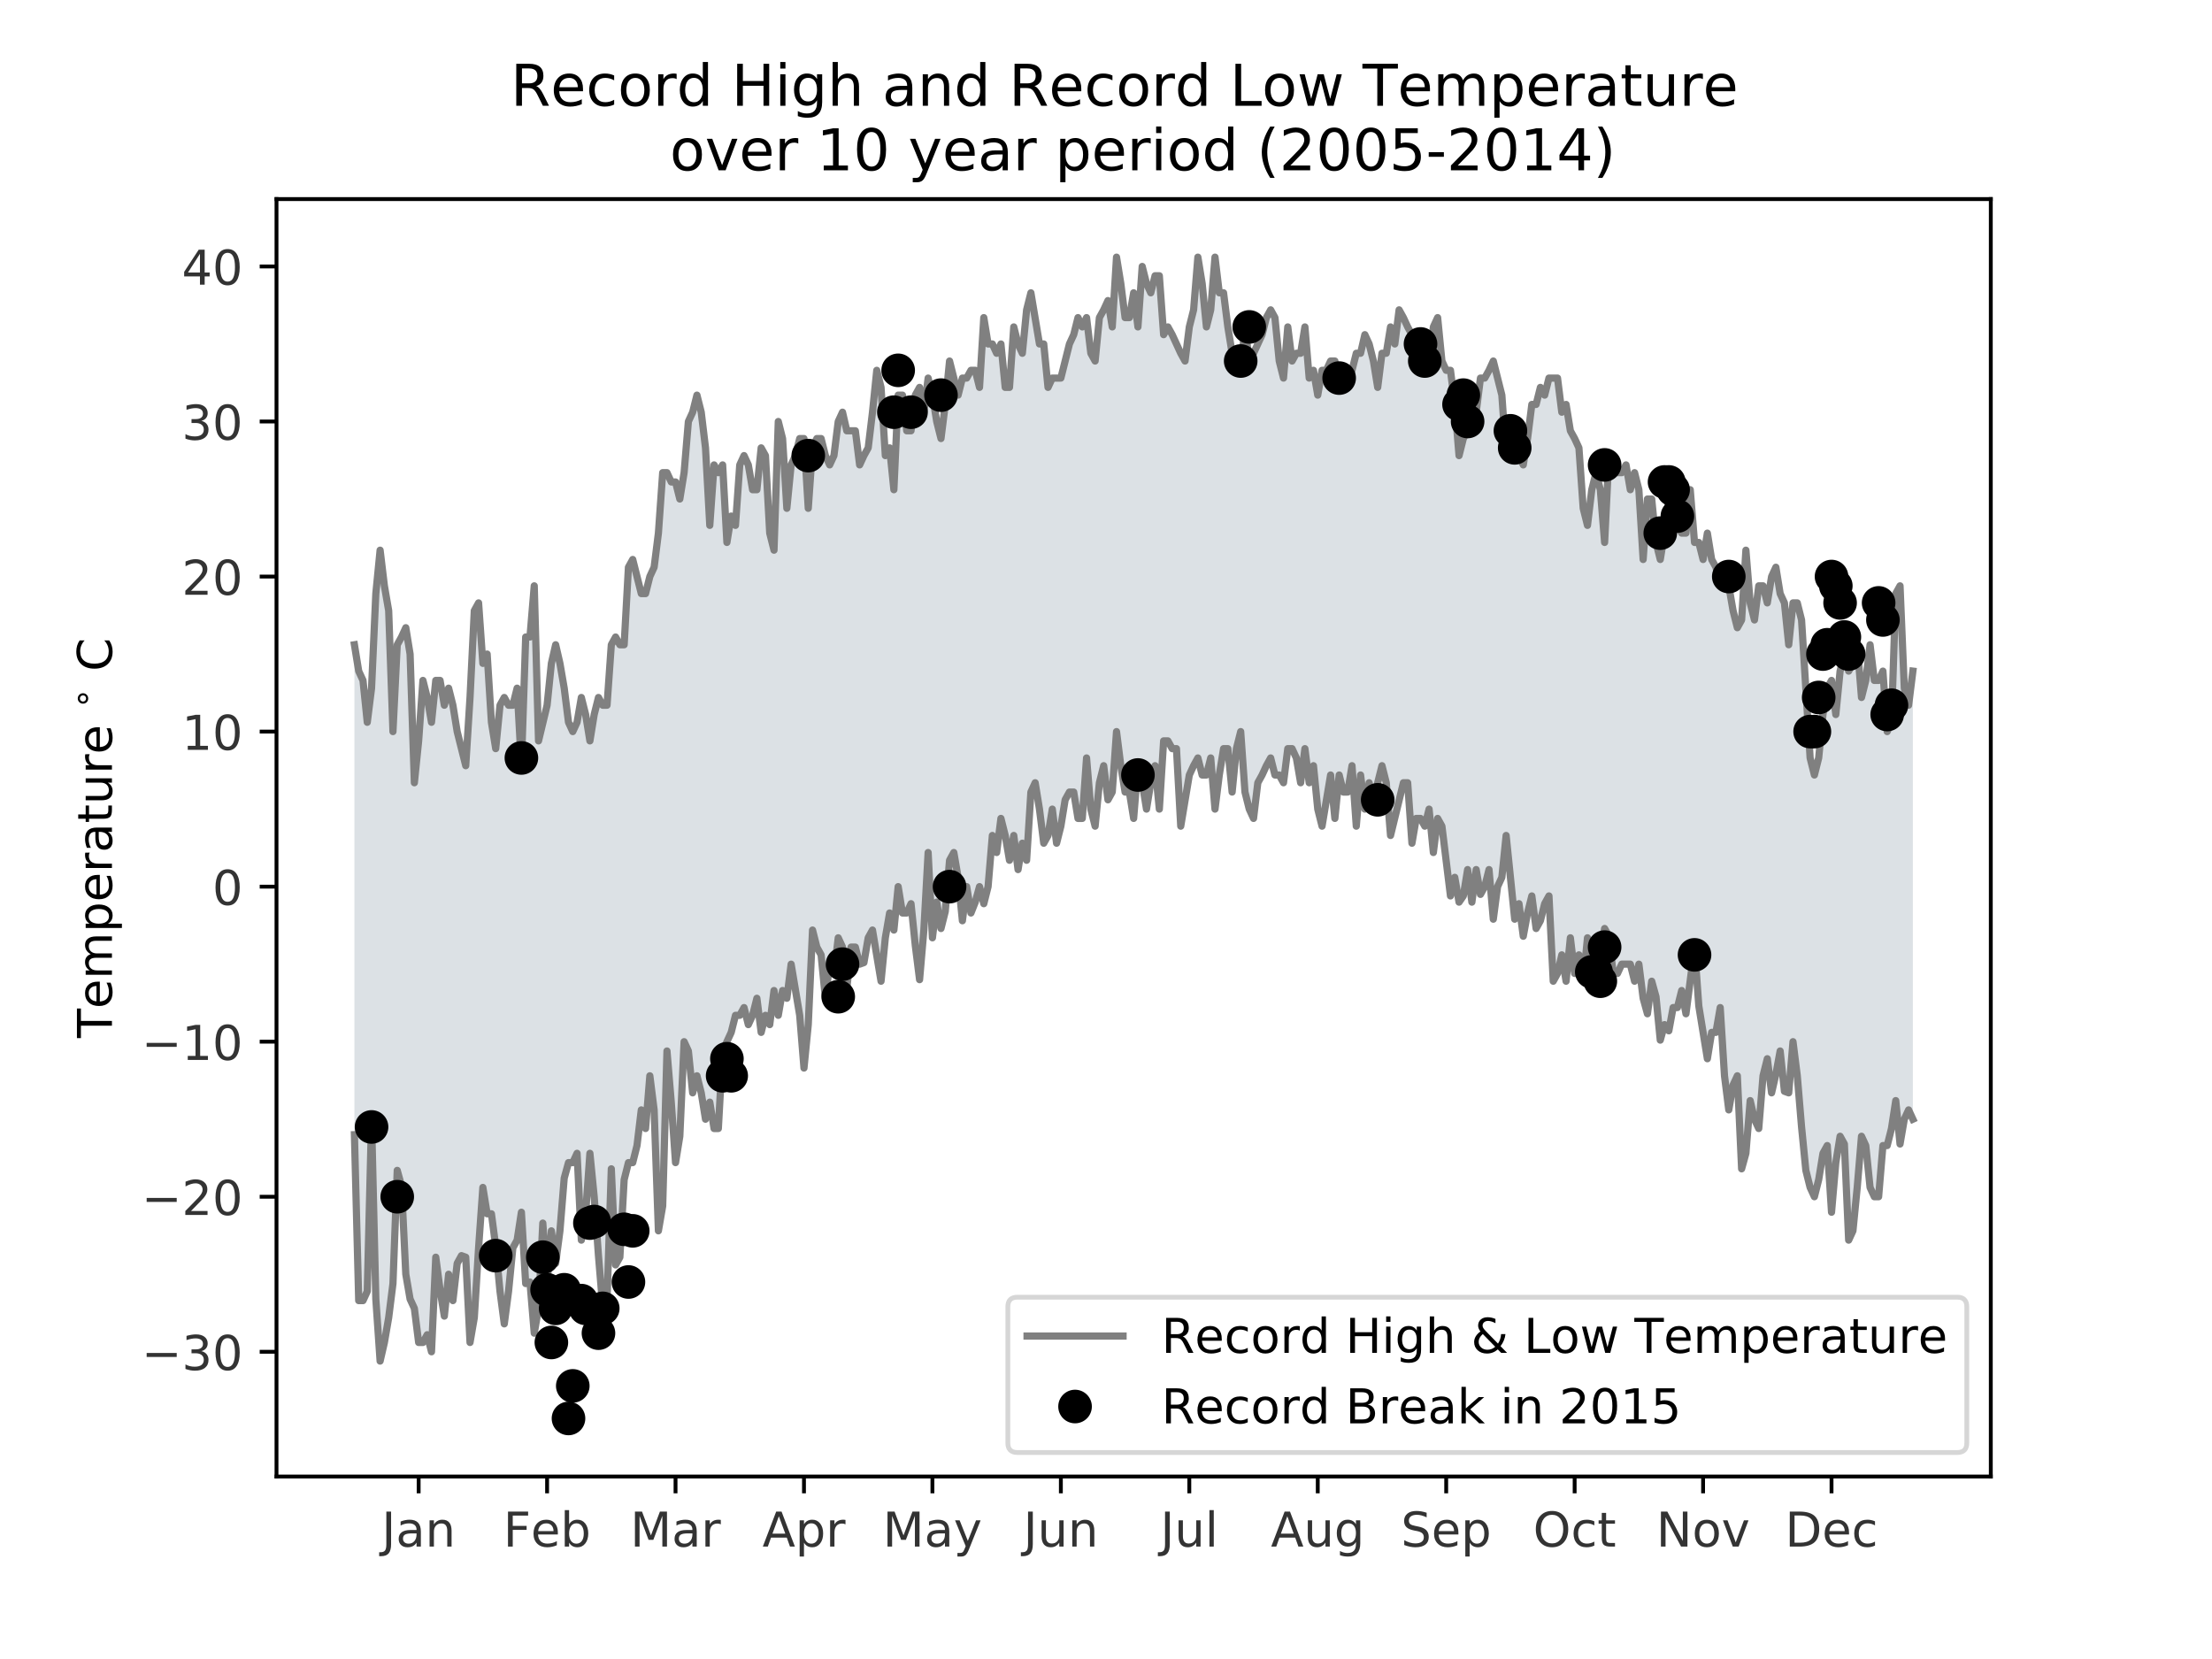 <?xml version="1.0" encoding="utf-8" standalone="no"?>
<!DOCTYPE svg PUBLIC "-//W3C//DTD SVG 1.1//EN"
  "http://www.w3.org/Graphics/SVG/1.1/DTD/svg11.dtd">
<!-- Created with matplotlib (https://matplotlib.org/) -->
<svg height="345.6pt" version="1.1" viewBox="0 0 460.8 345.6" width="460.8pt" xmlns="http://www.w3.org/2000/svg" xmlns:xlink="http://www.w3.org/1999/xlink">
 <defs>
  <style type="text/css">
*{stroke-linecap:butt;stroke-linejoin:round;white-space:pre;}
  </style>
 </defs>
 <g id="figure_1">
  <g id="patch_1">
   <path d="M 0 345.6 
L 460.8 345.6 
L 460.8 0 
L 0 0 
z
" style="fill:#ffffff;"/>
  </g>
  <g id="axes_1">
   <g id="patch_2">
    <path d="M 57.6 307.584 
L 414.72 307.584 
L 414.72 41.472 
L 57.6 41.472 
z
" style="fill:#ffffff;"/>
   </g>
   <g id="PolyCollection_1">
    <path clip-path="url(#p2c62a5cfa3)" d="M 73.833 236.381 
L 73.833 134.316 
L 74.725 139.807 
L 75.617 141.744 
L 76.508 150.465 
L 77.4 143.359 
L 78.292 123.657 
L 79.184 114.613 
L 80.076 122.042 
L 80.968 127.21 
L 81.86 152.403 
L 82.752 134.316 
L 83.644 132.701 
L 84.536 130.763 
L 85.428 136.254 
L 86.319 163.062 
L 87.211 154.341 
L 88.103 141.744 
L 88.995 145.297 
L 89.887 150.465 
L 90.779 141.744 
L 91.671 141.744 
L 92.563 146.912 
L 93.455 143.359 
L 94.347 146.912 
L 95.239 152.403 
L 96.13 155.956 
L 97.022 159.509 
L 97.914 145.297 
L 98.806 127.21 
L 99.698 125.595 
L 100.59 138.192 
L 101.482 136.254 
L 102.374 150.465 
L 103.266 155.956 
L 104.158 146.912 
L 105.05 145.297 
L 105.941 146.912 
L 106.833 146.912 
L 107.725 143.359 
L 108.617 159.509 
L 109.509 132.701 
L 110.401 132.701 
L 111.293 122.042 
L 112.185 154.341 
L 113.077 150.465 
L 113.969 146.912 
L 114.861 138.192 
L 115.752 134.316 
L 116.644 138.192 
L 117.536 143.359 
L 118.428 150.465 
L 119.32 152.403 
L 120.212 150.465 
L 121.104 145.297 
L 121.996 148.85 
L 122.888 154.341 
L 123.78 148.85 
L 124.671 145.297 
L 125.563 146.912 
L 126.455 146.912 
L 127.347 134.316 
L 128.239 132.701 
L 129.131 134.316 
L 130.023 134.316 
L 130.915 118.166 
L 131.807 116.551 
L 132.699 120.104 
L 133.591 123.657 
L 134.482 123.657 
L 135.374 120.104 
L 136.266 118.166 
L 137.158 111.06 
L 138.05 98.464 
L 138.942 98.464 
L 139.834 100.402 
L 140.726 100.402 
L 141.618 103.955 
L 142.51 98.464 
L 143.402 87.805 
L 144.293 85.867 
L 145.185 82.314 
L 146.077 85.867 
L 146.969 93.296 
L 147.861 109.445 
L 148.753 96.849 
L 149.645 98.464 
L 150.537 96.849 
L 151.429 112.998 
L 152.321 107.507 
L 153.213 109.445 
L 154.104 96.849 
L 154.996 94.911 
L 155.888 96.849 
L 156.78 102.017 
L 157.672 102.017 
L 158.564 93.296 
L 159.456 94.911 
L 160.348 111.06 
L 161.24 114.613 
L 162.132 87.805 
L 163.024 91.358 
L 163.915 105.892 
L 164.807 96.849 
L 165.699 94.911 
L 166.591 91.358 
L 167.483 91.358 
L 168.375 105.892 
L 169.267 93.296 
L 170.159 91.358 
L 171.051 91.358 
L 171.943 94.911 
L 172.835 96.849 
L 173.726 94.911 
L 174.618 87.805 
L 175.51 85.867 
L 176.402 89.743 
L 177.294 89.743 
L 178.186 89.743 
L 179.078 96.849 
L 179.97 94.911 
L 180.862 93.296 
L 181.754 85.867 
L 182.646 77.146 
L 183.537 80.699 
L 184.429 94.911 
L 185.321 93.296 
L 186.213 102.017 
L 187.105 82.314 
L 187.997 82.314 
L 188.889 89.743 
L 189.781 89.743 
L 190.673 82.314 
L 191.565 80.699 
L 192.457 85.867 
L 193.348 78.761 
L 194.24 82.314 
L 195.132 87.805 
L 196.024 91.358 
L 196.916 84.252 
L 197.808 75.208 
L 198.7 78.761 
L 199.592 82.314 
L 200.484 78.761 
L 201.376 78.761 
L 202.267 77.146 
L 203.159 77.146 
L 204.051 80.699 
L 204.943 66.165 
L 205.835 71.655 
L 206.727 71.655 
L 207.619 73.593 
L 208.511 71.655 
L 209.403 80.699 
L 210.295 80.699 
L 211.187 68.103 
L 212.078 71.655 
L 212.97 73.593 
L 213.862 64.55 
L 214.754 60.997 
L 215.646 66.165 
L 216.538 71.655 
L 217.43 71.655 
L 218.322 80.699 
L 219.214 78.761 
L 220.106 78.761 
L 220.998 78.761 
L 221.889 75.208 
L 222.781 71.655 
L 223.673 69.718 
L 224.565 66.165 
L 225.457 68.103 
L 226.349 66.165 
L 227.241 73.593 
L 228.133 75.208 
L 229.025 66.165 
L 229.917 64.55 
L 230.809 62.612 
L 231.7 68.103 
L 232.592 53.568 
L 233.484 59.059 
L 234.376 66.165 
L 235.268 66.165 
L 236.16 60.997 
L 237.052 68.103 
L 237.944 55.506 
L 238.836 59.059 
L 239.728 60.997 
L 240.62 57.444 
L 241.511 57.444 
L 242.403 69.718 
L 243.295 68.103 
L 244.187 69.718 
L 245.079 71.655 
L 245.971 73.593 
L 246.863 75.208 
L 247.755 68.103 
L 248.647 64.55 
L 249.539 53.568 
L 250.431 59.059 
L 251.322 68.103 
L 252.214 64.55 
L 253.106 53.568 
L 253.998 60.997 
L 254.89 60.997 
L 255.782 68.103 
L 256.674 73.593 
L 257.566 73.593 
L 258.458 77.146 
L 259.35 68.103 
L 260.242 75.208 
L 261.133 73.593 
L 262.025 71.655 
L 262.917 69.718 
L 263.809 66.165 
L 264.701 64.55 
L 265.593 66.165 
L 266.485 75.208 
L 267.377 78.761 
L 268.269 68.103 
L 269.161 75.208 
L 270.053 73.593 
L 270.944 73.593 
L 271.836 68.103 
L 272.728 78.761 
L 273.62 77.146 
L 274.512 82.314 
L 275.404 77.146 
L 276.296 77.146 
L 277.188 75.208 
L 278.08 75.208 
L 278.972 80.699 
L 279.863 80.699 
L 280.755 80.699 
L 281.647 77.146 
L 282.539 73.593 
L 283.431 73.593 
L 284.323 69.718 
L 285.215 71.655 
L 286.107 75.208 
L 286.999 80.699 
L 287.891 73.593 
L 288.783 73.593 
L 289.674 68.103 
L 290.566 71.655 
L 291.458 64.55 
L 292.35 66.165 
L 293.242 68.103 
L 294.134 69.718 
L 295.026 73.593 
L 295.918 73.593 
L 296.81 77.146 
L 297.702 77.146 
L 298.594 68.103 
L 299.485 66.165 
L 300.377 75.208 
L 301.269 77.146 
L 302.161 77.146 
L 303.053 84.252 
L 303.945 94.911 
L 304.837 91.358 
L 305.729 89.743 
L 306.621 84.252 
L 307.513 85.867 
L 308.405 78.761 
L 309.296 78.761 
L 310.188 77.146 
L 311.08 75.208 
L 311.972 78.761 
L 312.864 82.314 
L 313.756 94.911 
L 314.648 93.296 
L 315.54 94.911 
L 316.432 94.911 
L 317.324 96.849 
L 318.216 91.358 
L 319.107 84.252 
L 319.999 84.252 
L 320.891 80.699 
L 321.783 82.314 
L 322.675 78.761 
L 323.567 78.761 
L 324.459 78.761 
L 325.351 85.867 
L 326.243 84.252 
L 327.135 89.743 
L 328.027 91.358 
L 328.918 93.296 
L 329.81 105.892 
L 330.702 109.445 
L 331.594 102.017 
L 332.486 98.464 
L 333.378 102.017 
L 334.27 112.998 
L 335.162 94.911 
L 336.054 96.849 
L 336.946 98.464 
L 337.838 98.464 
L 338.729 96.849 
L 339.621 102.017 
L 340.513 98.464 
L 341.405 102.017 
L 342.297 116.551 
L 343.189 103.955 
L 344.081 103.955 
L 344.973 112.998 
L 345.865 116.551 
L 346.757 111.06 
L 347.649 103.955 
L 348.54 107.507 
L 349.432 109.445 
L 350.324 111.06 
L 351.216 111.06 
L 352.108 102.017 
L 353 112.998 
L 353.892 112.998 
L 354.784 116.551 
L 355.676 111.06 
L 356.568 116.551 
L 357.459 118.166 
L 358.351 122.042 
L 359.243 122.042 
L 360.135 122.042 
L 361.027 127.21 
L 361.919 130.763 
L 362.811 129.148 
L 363.703 114.613 
L 364.595 125.595 
L 365.487 129.148 
L 366.379 122.042 
L 367.27 122.042 
L 368.162 125.595 
L 369.054 120.104 
L 369.946 118.166 
L 370.838 123.657 
L 371.73 125.595 
L 372.622 134.316 
L 373.514 125.595 
L 374.406 125.595 
L 375.298 129.148 
L 376.19 143.359 
L 377.081 157.894 
L 377.973 161.447 
L 378.865 157.894 
L 379.757 148.85 
L 380.649 143.359 
L 381.541 141.744 
L 382.433 148.85 
L 383.325 139.807 
L 384.217 136.254 
L 385.109 139.807 
L 386.001 138.192 
L 386.892 134.316 
L 387.784 145.297 
L 388.676 141.744 
L 389.568 134.316 
L 390.46 141.744 
L 391.352 141.744 
L 392.244 139.807 
L 393.136 152.403 
L 394.028 150.465 
L 394.92 123.657 
L 395.812 122.042 
L 396.703 143.359 
L 397.595 146.912 
L 398.487 139.807 
L 398.487 233.151 
L 398.487 233.151 
L 397.595 231.213 
L 396.703 233.151 
L 395.812 238.319 
L 394.92 229.275 
L 394.028 235.089 
L 393.136 238.642 
L 392.244 238.642 
L 391.352 249.3 
L 390.46 249.3 
L 389.568 247.362 
L 388.676 238.642 
L 387.784 236.704 
L 386.892 247.362 
L 386.001 256.406 
L 385.109 258.344 
L 384.217 238.319 
L 383.325 236.704 
L 382.433 242.195 
L 381.541 252.53 
L 380.649 238.642 
L 379.757 240.257 
L 378.865 245.747 
L 377.973 249.3 
L 377.081 247.362 
L 376.19 243.809 
L 375.298 234.766 
L 374.406 224.107 
L 373.514 217.001 
L 372.622 227.66 
L 371.73 227.337 
L 370.838 218.939 
L 369.946 223.784 
L 369.054 227.66 
L 368.162 220.554 
L 367.27 224.107 
L 366.379 235.089 
L 365.487 233.151 
L 364.595 229.275 
L 363.703 240.257 
L 362.811 243.487 
L 361.919 224.107 
L 361.027 226.045 
L 360.135 231.213 
L 359.243 224.107 
L 358.351 209.895 
L 357.459 215.063 
L 356.568 215.063 
L 355.676 220.554 
L 354.784 215.063 
L 353.892 209.572 
L 353 197.299 
L 352.108 204.405 
L 351.216 211.187 
L 350.324 206.343 
L 349.432 209.895 
L 348.54 209.895 
L 347.649 214.74 
L 346.757 213.448 
L 345.865 216.678 
L 344.973 207.635 
L 344.081 204.405 
L 343.189 211.187 
L 342.297 207.958 
L 341.405 200.852 
L 340.513 204.405 
L 339.621 200.852 
L 338.729 200.852 
L 337.838 200.852 
L 336.946 202.79 
L 336.054 202.79 
L 335.162 195.038 
L 334.27 193.423 
L 333.378 198.591 
L 332.486 200.529 
L 331.594 198.914 
L 330.702 195.361 
L 329.81 204.405 
L 328.918 198.914 
L 328.027 202.79 
L 327.135 195.361 
L 326.243 204.405 
L 325.351 198.914 
L 324.459 202.79 
L 323.567 204.405 
L 322.675 186.64 
L 321.783 188.255 
L 320.891 191.808 
L 319.999 193.423 
L 319.107 186.64 
L 318.216 190.193 
L 317.324 195.038 
L 316.432 188.255 
L 315.54 191.485 
L 314.648 182.764 
L 313.756 174.044 
L 312.864 182.764 
L 311.972 184.702 
L 311.08 191.485 
L 310.188 181.149 
L 309.296 184.702 
L 308.405 186.317 
L 307.513 181.149 
L 306.621 187.932 
L 305.729 181.149 
L 304.837 186.64 
L 303.945 187.932 
L 303.053 182.764 
L 302.161 186.64 
L 301.269 179.211 
L 300.377 172.106 
L 299.485 170.491 
L 298.594 177.596 
L 297.702 168.553 
L 296.81 172.106 
L 295.918 170.491 
L 295.026 170.491 
L 294.134 175.658 
L 293.242 163.062 
L 292.35 163.062 
L 291.458 166.615 
L 290.566 170.491 
L 289.674 174.044 
L 288.783 163.062 
L 287.891 159.509 
L 286.999 163.062 
L 286.107 168.553 
L 285.215 163.062 
L 284.323 168.553 
L 283.431 161.447 
L 282.539 172.106 
L 281.647 159.509 
L 280.755 165 
L 279.863 165 
L 278.972 161.447 
L 278.08 170.491 
L 277.188 161.447 
L 276.296 166.615 
L 275.404 172.106 
L 274.512 168.553 
L 273.62 159.509 
L 272.728 163.062 
L 271.836 155.956 
L 270.944 163.062 
L 270.053 157.894 
L 269.161 155.956 
L 268.269 155.956 
L 267.377 163.062 
L 266.485 161.447 
L 265.593 161.447 
L 264.701 157.894 
L 263.809 159.509 
L 262.917 161.447 
L 262.025 163.062 
L 261.133 170.491 
L 260.242 168.553 
L 259.35 165 
L 258.458 152.403 
L 257.566 155.956 
L 256.674 165 
L 255.782 155.956 
L 254.89 155.956 
L 253.998 161.447 
L 253.106 168.553 
L 252.214 157.894 
L 251.322 161.447 
L 250.431 161.447 
L 249.539 157.894 
L 248.647 159.509 
L 247.755 161.447 
L 246.863 166.615 
L 245.971 172.106 
L 245.079 155.956 
L 244.187 155.956 
L 243.295 154.341 
L 242.403 154.341 
L 241.511 168.553 
L 240.62 159.509 
L 239.728 163.062 
L 238.836 168.553 
L 237.944 163.062 
L 237.052 159.509 
L 236.16 170.491 
L 235.268 165 
L 234.376 165 
L 233.484 159.509 
L 232.592 152.403 
L 231.7 165 
L 230.809 166.615 
L 229.917 159.509 
L 229.025 163.062 
L 228.133 172.106 
L 227.241 168.553 
L 226.349 157.894 
L 225.457 170.491 
L 224.565 170.491 
L 223.673 165 
L 222.781 165 
L 221.889 166.615 
L 220.998 172.106 
L 220.106 175.658 
L 219.214 168.553 
L 218.322 174.044 
L 217.43 175.658 
L 216.538 168.553 
L 215.646 163.062 
L 214.754 165 
L 213.862 179.211 
L 212.97 175.658 
L 212.078 181.149 
L 211.187 174.044 
L 210.295 179.211 
L 209.403 174.044 
L 208.511 170.491 
L 207.619 177.596 
L 206.727 174.044 
L 205.835 184.702 
L 204.943 188.255 
L 204.051 184.702 
L 203.159 187.932 
L 202.267 190.193 
L 201.376 184.702 
L 200.484 191.808 
L 199.592 182.764 
L 198.7 177.596 
L 197.808 179.211 
L 196.916 189.87 
L 196.024 193.423 
L 195.132 187.932 
L 194.24 195.361 
L 193.348 177.596 
L 192.457 193.746 
L 191.565 204.082 
L 190.673 196.976 
L 189.781 188.255 
L 188.889 190.193 
L 187.997 190.193 
L 187.105 184.702 
L 186.213 193.746 
L 185.321 190.193 
L 184.429 195.361 
L 183.537 204.405 
L 182.646 198.914 
L 181.754 193.746 
L 180.862 195.361 
L 179.97 200.529 
L 179.078 200.852 
L 178.186 197.299 
L 177.294 197.299 
L 176.402 206.02 
L 175.51 197.299 
L 174.618 195.361 
L 173.726 202.79 
L 172.835 200.852 
L 171.943 207.958 
L 171.051 198.914 
L 170.159 197.299 
L 169.267 193.746 
L 168.375 213.448 
L 167.483 222.492 
L 166.591 211.51 
L 165.699 206.343 
L 164.807 200.852 
L 163.915 207.958 
L 163.024 206.343 
L 162.132 211.51 
L 161.24 206.343 
L 160.348 213.448 
L 159.456 211.51 
L 158.564 215.063 
L 157.672 207.958 
L 156.78 211.51 
L 155.888 213.448 
L 154.996 209.895 
L 154.104 211.51 
L 153.213 211.51 
L 152.321 215.063 
L 151.429 217.001 
L 150.537 218.939 
L 149.645 235.089 
L 148.753 235.089 
L 147.861 229.598 
L 146.969 233.151 
L 146.077 227.66 
L 145.185 224.107 
L 144.293 227.66 
L 143.402 218.939 
L 142.51 217.001 
L 141.618 236.704 
L 140.726 242.195 
L 139.834 229.598 
L 138.942 218.939 
L 138.05 251.238 
L 137.158 256.406 
L 136.266 231.213 
L 135.374 224.107 
L 134.482 235.089 
L 133.591 231.213 
L 132.699 238.642 
L 131.807 242.195 
L 130.915 242.195 
L 130.023 245.747 
L 129.131 261.897 
L 128.239 263.512 
L 127.347 243.487 
L 126.455 270.941 
L 125.563 272.233 
L 124.671 261.574 
L 123.78 249.3 
L 122.888 240.257 
L 121.996 252.853 
L 121.104 258.344 
L 120.212 240.257 
L 119.32 242.195 
L 118.428 242.195 
L 117.536 245.424 
L 116.644 256.406 
L 115.752 263.189 
L 114.861 256.406 
L 113.969 267.388 
L 113.077 254.791 
L 112.185 272.556 
L 111.293 277.724 
L 110.401 267.065 
L 109.509 267.388 
L 108.617 252.53 
L 107.725 258.344 
L 106.833 259.959 
L 105.941 269.003 
L 105.05 275.786 
L 104.158 269.003 
L 103.266 259.636 
L 102.374 252.853 
L 101.482 252.853 
L 100.59 247.362 
L 99.698 259.959 
L 98.806 274.494 
L 97.914 279.661 
L 97.022 261.897 
L 96.13 261.574 
L 95.239 263.189 
L 94.347 270.941 
L 93.455 265.45 
L 92.563 274.171 
L 91.671 268.68 
L 90.779 261.897 
L 89.887 281.599 
L 88.995 278.047 
L 88.103 279.661 
L 87.211 279.661 
L 86.319 272.556 
L 85.428 270.618 
L 84.536 265.45 
L 83.644 247.039 
L 82.752 243.809 
L 81.86 267.388 
L 80.968 274.494 
L 80.076 279.661 
L 79.184 283.537 
L 78.292 270.618 
L 77.4 233.151 
L 76.508 269.003 
L 75.617 270.941 
L 74.725 270.941 
L 73.833 236.381 
z
" style="fill:#778899;fill-opacity:0.25;"/>
   </g>
   <g id="matplotlib.axis_1">
    <g id="xtick_1">
     <g id="line2d_1">
      <defs>
       <path d="M 0 0 
L 0 3.5 
" id="m643e52761d" style="stroke:#000000;stroke-width:0.8;"/>
      </defs>
      <g>
       <use style="stroke:#000000;stroke-width:0.8;" x="87.211" xlink:href="#m643e52761d" y="307.584"/>
      </g>
     </g>
     <g id="text_1">
      <!-- Jan -->
      <defs>
       <path d="M 9.812 72.906 
L 19.672 72.906 
L 19.672 5.078 
Q 19.672 -8.109 14.672 -14.062 
Q 9.672 -20.016 -1.422 -20.016 
L -5.172 -20.016 
L -5.172 -11.719 
L -2.094 -11.719 
Q 4.438 -11.719 7.125 -8.047 
Q 9.812 -4.391 9.812 5.078 
z
" id="DejaVuSans-74"/>
       <path d="M 34.281 27.484 
Q 23.391 27.484 19.188 25 
Q 14.984 22.516 14.984 16.5 
Q 14.984 11.719 18.141 8.906 
Q 21.297 6.109 26.703 6.109 
Q 34.188 6.109 38.703 11.406 
Q 43.219 16.703 43.219 25.484 
L 43.219 27.484 
z
M 52.203 31.203 
L 52.203 0 
L 43.219 0 
L 43.219 8.297 
Q 40.141 3.328 35.547 0.953 
Q 30.953 -1.422 24.312 -1.422 
Q 15.922 -1.422 10.953 3.297 
Q 6 8.016 6 15.922 
Q 6 25.141 12.172 29.828 
Q 18.359 34.516 30.609 34.516 
L 43.219 34.516 
L 43.219 35.406 
Q 43.219 41.609 39.141 45 
Q 35.062 48.391 27.688 48.391 
Q 23 48.391 18.547 47.266 
Q 14.109 46.141 10.016 43.891 
L 10.016 52.203 
Q 14.938 54.109 19.578 55.047 
Q 24.219 56 28.609 56 
Q 40.484 56 46.344 49.844 
Q 52.203 43.703 52.203 31.203 
z
" id="DejaVuSans-97"/>
       <path d="M 54.891 33.016 
L 54.891 0 
L 45.906 0 
L 45.906 32.719 
Q 45.906 40.484 42.875 44.328 
Q 39.844 48.188 33.797 48.188 
Q 26.516 48.188 22.312 43.547 
Q 18.109 38.922 18.109 30.906 
L 18.109 0 
L 9.078 0 
L 9.078 54.688 
L 18.109 54.688 
L 18.109 46.188 
Q 21.344 51.125 25.703 53.562 
Q 30.078 56 35.797 56 
Q 45.219 56 50.047 50.172 
Q 54.891 44.344 54.891 33.016 
z
" id="DejaVuSans-110"/>
      </defs>
      <g style="opacity:0.8;" transform="translate(79.504 322.182)scale(0.1 -0.1)">
       <use xlink:href="#DejaVuSans-74"/>
       <use x="29.492" xlink:href="#DejaVuSans-97"/>
       <use x="90.771" xlink:href="#DejaVuSans-110"/>
      </g>
     </g>
    </g>
    <g id="xtick_2">
     <g id="line2d_2">
      <g>
       <use style="stroke:#000000;stroke-width:0.8;" x="113.969" xlink:href="#m643e52761d" y="307.584"/>
      </g>
     </g>
     <g id="text_2">
      <!-- Feb -->
      <defs>
       <path d="M 9.812 72.906 
L 51.703 72.906 
L 51.703 64.594 
L 19.672 64.594 
L 19.672 43.109 
L 48.578 43.109 
L 48.578 34.812 
L 19.672 34.812 
L 19.672 0 
L 9.812 0 
z
" id="DejaVuSans-70"/>
       <path d="M 56.203 29.594 
L 56.203 25.203 
L 14.891 25.203 
Q 15.484 15.922 20.484 11.062 
Q 25.484 6.203 34.422 6.203 
Q 39.594 6.203 44.453 7.469 
Q 49.312 8.734 54.109 11.281 
L 54.109 2.781 
Q 49.266 0.734 44.188 -0.344 
Q 39.109 -1.422 33.891 -1.422 
Q 20.797 -1.422 13.156 6.188 
Q 5.516 13.812 5.516 26.812 
Q 5.516 40.234 12.766 48.109 
Q 20.016 56 32.328 56 
Q 43.359 56 49.781 48.891 
Q 56.203 41.797 56.203 29.594 
z
M 47.219 32.234 
Q 47.125 39.594 43.094 43.984 
Q 39.062 48.391 32.422 48.391 
Q 24.906 48.391 20.391 44.141 
Q 15.875 39.891 15.188 32.172 
z
" id="DejaVuSans-101"/>
       <path d="M 48.688 27.297 
Q 48.688 37.203 44.609 42.844 
Q 40.531 48.484 33.406 48.484 
Q 26.266 48.484 22.188 42.844 
Q 18.109 37.203 18.109 27.297 
Q 18.109 17.391 22.188 11.75 
Q 26.266 6.109 33.406 6.109 
Q 40.531 6.109 44.609 11.75 
Q 48.688 17.391 48.688 27.297 
z
M 18.109 46.391 
Q 20.953 51.266 25.266 53.625 
Q 29.594 56 35.594 56 
Q 45.562 56 51.781 48.094 
Q 58.016 40.188 58.016 27.297 
Q 58.016 14.406 51.781 6.484 
Q 45.562 -1.422 35.594 -1.422 
Q 29.594 -1.422 25.266 0.953 
Q 20.953 3.328 18.109 8.203 
L 18.109 0 
L 9.078 0 
L 9.078 75.984 
L 18.109 75.984 
z
" id="DejaVuSans-98"/>
      </defs>
      <g style="opacity:0.8;" transform="translate(104.846 322.182)scale(0.1 -0.1)">
       <use xlink:href="#DejaVuSans-70"/>
       <use x="57.441" xlink:href="#DejaVuSans-101"/>
       <use x="118.965" xlink:href="#DejaVuSans-98"/>
      </g>
     </g>
    </g>
    <g id="xtick_3">
     <g id="line2d_3">
      <g>
       <use style="stroke:#000000;stroke-width:0.8;" x="140.726" xlink:href="#m643e52761d" y="307.584"/>
      </g>
     </g>
     <g id="text_3">
      <!-- Mar -->
      <defs>
       <path d="M 9.812 72.906 
L 24.516 72.906 
L 43.109 23.297 
L 61.812 72.906 
L 76.516 72.906 
L 76.516 0 
L 66.891 0 
L 66.891 64.016 
L 48.094 14.016 
L 38.188 14.016 
L 19.391 64.016 
L 19.391 0 
L 9.812 0 
z
" id="DejaVuSans-77"/>
       <path d="M 41.109 46.297 
Q 39.594 47.172 37.812 47.578 
Q 36.031 48 33.891 48 
Q 26.266 48 22.188 43.047 
Q 18.109 38.094 18.109 28.812 
L 18.109 0 
L 9.078 0 
L 9.078 54.688 
L 18.109 54.688 
L 18.109 46.188 
Q 20.953 51.172 25.484 53.578 
Q 30.031 56 36.531 56 
Q 37.453 56 38.578 55.875 
Q 39.703 55.766 41.062 55.516 
z
" id="DejaVuSans-114"/>
      </defs>
      <g style="opacity:0.8;" transform="translate(131.292 322.182)scale(0.1 -0.1)">
       <use xlink:href="#DejaVuSans-77"/>
       <use x="86.279" xlink:href="#DejaVuSans-97"/>
       <use x="147.559" xlink:href="#DejaVuSans-114"/>
      </g>
     </g>
    </g>
    <g id="xtick_4">
     <g id="line2d_4">
      <g>
       <use style="stroke:#000000;stroke-width:0.8;" x="167.483" xlink:href="#m643e52761d" y="307.584"/>
      </g>
     </g>
     <g id="text_4">
      <!-- Apr -->
      <defs>
       <path d="M 34.188 63.188 
L 20.797 26.906 
L 47.609 26.906 
z
M 28.609 72.906 
L 39.797 72.906 
L 67.578 0 
L 57.328 0 
L 50.688 18.703 
L 17.828 18.703 
L 11.188 0 
L 0.781 0 
z
" id="DejaVuSans-65"/>
       <path d="M 18.109 8.203 
L 18.109 -20.797 
L 9.078 -20.797 
L 9.078 54.688 
L 18.109 54.688 
L 18.109 46.391 
Q 20.953 51.266 25.266 53.625 
Q 29.594 56 35.594 56 
Q 45.562 56 51.781 48.094 
Q 58.016 40.188 58.016 27.297 
Q 58.016 14.406 51.781 6.484 
Q 45.562 -1.422 35.594 -1.422 
Q 29.594 -1.422 25.266 0.953 
Q 20.953 3.328 18.109 8.203 
z
M 48.688 27.297 
Q 48.688 37.203 44.609 42.844 
Q 40.531 48.484 33.406 48.484 
Q 26.266 48.484 22.188 42.844 
Q 18.109 37.203 18.109 27.297 
Q 18.109 17.391 22.188 11.75 
Q 26.266 6.109 33.406 6.109 
Q 40.531 6.109 44.609 11.75 
Q 48.688 17.391 48.688 27.297 
z
" id="DejaVuSans-112"/>
      </defs>
      <g style="opacity:0.8;" transform="translate(158.833 322.182)scale(0.1 -0.1)">
       <use xlink:href="#DejaVuSans-65"/>
       <use x="68.408" xlink:href="#DejaVuSans-112"/>
       <use x="131.885" xlink:href="#DejaVuSans-114"/>
      </g>
     </g>
    </g>
    <g id="xtick_5">
     <g id="line2d_5">
      <g>
       <use style="stroke:#000000;stroke-width:0.8;" x="194.24" xlink:href="#m643e52761d" y="307.584"/>
      </g>
     </g>
     <g id="text_5">
      <!-- May -->
      <defs>
       <path d="M 32.172 -5.078 
Q 28.375 -14.844 24.75 -17.812 
Q 21.141 -20.797 15.094 -20.797 
L 7.906 -20.797 
L 7.906 -13.281 
L 13.188 -13.281 
Q 16.891 -13.281 18.938 -11.516 
Q 21 -9.766 23.484 -3.219 
L 25.094 0.875 
L 2.984 54.688 
L 12.5 54.688 
L 29.594 11.922 
L 46.688 54.688 
L 56.203 54.688 
z
" id="DejaVuSans-121"/>
      </defs>
      <g style="opacity:0.8;" transform="translate(183.903 322.182)scale(0.1 -0.1)">
       <use xlink:href="#DejaVuSans-77"/>
       <use x="86.279" xlink:href="#DejaVuSans-97"/>
       <use x="147.559" xlink:href="#DejaVuSans-121"/>
      </g>
     </g>
    </g>
    <g id="xtick_6">
     <g id="line2d_6">
      <g>
       <use style="stroke:#000000;stroke-width:0.8;" x="220.998" xlink:href="#m643e52761d" y="307.584"/>
      </g>
     </g>
     <g id="text_6">
      <!-- Jun -->
      <defs>
       <path d="M 8.5 21.578 
L 8.5 54.688 
L 17.484 54.688 
L 17.484 21.922 
Q 17.484 14.156 20.5 10.266 
Q 23.531 6.391 29.594 6.391 
Q 36.859 6.391 41.078 11.031 
Q 45.312 15.672 45.312 23.688 
L 45.312 54.688 
L 54.297 54.688 
L 54.297 0 
L 45.312 0 
L 45.312 8.406 
Q 42.047 3.422 37.719 1 
Q 33.406 -1.422 27.688 -1.422 
Q 18.266 -1.422 13.375 4.438 
Q 8.5 10.297 8.5 21.578 
z
M 31.109 56 
z
" id="DejaVuSans-117"/>
      </defs>
      <g style="opacity:0.8;" transform="translate(213.185 322.182)scale(0.1 -0.1)">
       <use xlink:href="#DejaVuSans-74"/>
       <use x="29.492" xlink:href="#DejaVuSans-117"/>
       <use x="92.871" xlink:href="#DejaVuSans-110"/>
      </g>
     </g>
    </g>
    <g id="xtick_7">
     <g id="line2d_7">
      <g>
       <use style="stroke:#000000;stroke-width:0.8;" x="247.755" xlink:href="#m643e52761d" y="307.584"/>
      </g>
     </g>
     <g id="text_7">
      <!-- Jul -->
      <defs>
       <path d="M 9.422 75.984 
L 18.406 75.984 
L 18.406 0 
L 9.422 0 
z
" id="DejaVuSans-108"/>
      </defs>
      <g style="opacity:0.8;" transform="translate(241.722 322.182)scale(0.1 -0.1)">
       <use xlink:href="#DejaVuSans-74"/>
       <use x="29.492" xlink:href="#DejaVuSans-117"/>
       <use x="92.871" xlink:href="#DejaVuSans-108"/>
      </g>
     </g>
    </g>
    <g id="xtick_8">
     <g id="line2d_8">
      <g>
       <use style="stroke:#000000;stroke-width:0.8;" x="274.512" xlink:href="#m643e52761d" y="307.584"/>
      </g>
     </g>
     <g id="text_8">
      <!-- Aug -->
      <defs>
       <path d="M 45.406 27.984 
Q 45.406 37.75 41.375 43.109 
Q 37.359 48.484 30.078 48.484 
Q 22.859 48.484 18.828 43.109 
Q 14.797 37.75 14.797 27.984 
Q 14.797 18.266 18.828 12.891 
Q 22.859 7.516 30.078 7.516 
Q 37.359 7.516 41.375 12.891 
Q 45.406 18.266 45.406 27.984 
z
M 54.391 6.781 
Q 54.391 -7.172 48.188 -13.984 
Q 42 -20.797 29.203 -20.797 
Q 24.469 -20.797 20.266 -20.094 
Q 16.062 -19.391 12.109 -17.922 
L 12.109 -9.188 
Q 16.062 -11.328 19.922 -12.344 
Q 23.781 -13.375 27.781 -13.375 
Q 36.625 -13.375 41.016 -8.766 
Q 45.406 -4.156 45.406 5.172 
L 45.406 9.625 
Q 42.625 4.781 38.281 2.391 
Q 33.938 0 27.875 0 
Q 17.828 0 11.672 7.656 
Q 5.516 15.328 5.516 27.984 
Q 5.516 40.672 11.672 48.328 
Q 17.828 56 27.875 56 
Q 33.938 56 38.281 53.609 
Q 42.625 51.219 45.406 46.391 
L 45.406 54.688 
L 54.391 54.688 
z
" id="DejaVuSans-103"/>
      </defs>
      <g style="opacity:0.8;" transform="translate(264.749 322.182)scale(0.1 -0.1)">
       <use xlink:href="#DejaVuSans-65"/>
       <use x="68.408" xlink:href="#DejaVuSans-117"/>
       <use x="131.787" xlink:href="#DejaVuSans-103"/>
      </g>
     </g>
    </g>
    <g id="xtick_9">
     <g id="line2d_9">
      <g>
       <use style="stroke:#000000;stroke-width:0.8;" x="301.269" xlink:href="#m643e52761d" y="307.584"/>
      </g>
     </g>
     <g id="text_9">
      <!-- Sep -->
      <defs>
       <path d="M 53.516 70.516 
L 53.516 60.891 
Q 47.906 63.578 42.922 64.891 
Q 37.938 66.219 33.297 66.219 
Q 25.25 66.219 20.875 63.094 
Q 16.5 59.969 16.5 54.203 
Q 16.5 49.359 19.406 46.891 
Q 22.312 44.438 30.422 42.922 
L 36.375 41.703 
Q 47.406 39.594 52.656 34.297 
Q 57.906 29 57.906 20.125 
Q 57.906 9.516 50.797 4.047 
Q 43.703 -1.422 29.984 -1.422 
Q 24.812 -1.422 18.969 -0.25 
Q 13.141 0.922 6.891 3.219 
L 6.891 13.375 
Q 12.891 10.016 18.656 8.297 
Q 24.422 6.594 29.984 6.594 
Q 38.422 6.594 43.016 9.906 
Q 47.609 13.234 47.609 19.391 
Q 47.609 24.75 44.312 27.781 
Q 41.016 30.812 33.5 32.328 
L 27.484 33.5 
Q 16.453 35.688 11.516 40.375 
Q 6.594 45.062 6.594 53.422 
Q 6.594 63.094 13.406 68.656 
Q 20.219 74.219 32.172 74.219 
Q 37.312 74.219 42.625 73.281 
Q 47.953 72.359 53.516 70.516 
z
" id="DejaVuSans-83"/>
      </defs>
      <g style="opacity:0.8;" transform="translate(291.844 322.182)scale(0.1 -0.1)">
       <use xlink:href="#DejaVuSans-83"/>
       <use x="63.477" xlink:href="#DejaVuSans-101"/>
       <use x="125" xlink:href="#DejaVuSans-112"/>
      </g>
     </g>
    </g>
    <g id="xtick_10">
     <g id="line2d_10">
      <g>
       <use style="stroke:#000000;stroke-width:0.8;" x="328.027" xlink:href="#m643e52761d" y="307.584"/>
      </g>
     </g>
     <g id="text_10">
      <!-- Oct -->
      <defs>
       <path d="M 39.406 66.219 
Q 28.656 66.219 22.328 58.203 
Q 16.016 50.203 16.016 36.375 
Q 16.016 22.609 22.328 14.594 
Q 28.656 6.594 39.406 6.594 
Q 50.141 6.594 56.422 14.594 
Q 62.703 22.609 62.703 36.375 
Q 62.703 50.203 56.422 58.203 
Q 50.141 66.219 39.406 66.219 
z
M 39.406 74.219 
Q 54.734 74.219 63.906 63.938 
Q 73.094 53.656 73.094 36.375 
Q 73.094 19.141 63.906 8.859 
Q 54.734 -1.422 39.406 -1.422 
Q 24.031 -1.422 14.812 8.828 
Q 5.609 19.094 5.609 36.375 
Q 5.609 53.656 14.812 63.938 
Q 24.031 74.219 39.406 74.219 
z
" id="DejaVuSans-79"/>
       <path d="M 48.781 52.594 
L 48.781 44.188 
Q 44.969 46.297 41.141 47.344 
Q 37.312 48.391 33.406 48.391 
Q 24.656 48.391 19.812 42.844 
Q 14.984 37.312 14.984 27.297 
Q 14.984 17.281 19.812 11.734 
Q 24.656 6.203 33.406 6.203 
Q 37.312 6.203 41.141 7.25 
Q 44.969 8.297 48.781 10.406 
L 48.781 2.094 
Q 45.016 0.344 40.984 -0.531 
Q 36.969 -1.422 32.422 -1.422 
Q 20.062 -1.422 12.781 6.344 
Q 5.516 14.109 5.516 27.297 
Q 5.516 40.672 12.859 48.328 
Q 20.219 56 33.016 56 
Q 37.156 56 41.109 55.141 
Q 45.062 54.297 48.781 52.594 
z
" id="DejaVuSans-99"/>
       <path d="M 18.312 70.219 
L 18.312 54.688 
L 36.812 54.688 
L 36.812 47.703 
L 18.312 47.703 
L 18.312 18.016 
Q 18.312 11.328 20.141 9.422 
Q 21.969 7.516 27.594 7.516 
L 36.812 7.516 
L 36.812 0 
L 27.594 0 
Q 17.188 0 13.234 3.875 
Q 9.281 7.766 9.281 18.016 
L 9.281 47.703 
L 2.688 47.703 
L 2.688 54.688 
L 9.281 54.688 
L 9.281 70.219 
z
" id="DejaVuSans-116"/>
      </defs>
      <g style="opacity:0.8;" transform="translate(319.381 322.182)scale(0.1 -0.1)">
       <use xlink:href="#DejaVuSans-79"/>
       <use x="78.711" xlink:href="#DejaVuSans-99"/>
       <use x="133.691" xlink:href="#DejaVuSans-116"/>
      </g>
     </g>
    </g>
    <g id="xtick_11">
     <g id="line2d_11">
      <g>
       <use style="stroke:#000000;stroke-width:0.8;" x="354.784" xlink:href="#m643e52761d" y="307.584"/>
      </g>
     </g>
     <g id="text_11">
      <!-- Nov -->
      <defs>
       <path d="M 9.812 72.906 
L 23.094 72.906 
L 55.422 11.922 
L 55.422 72.906 
L 64.984 72.906 
L 64.984 0 
L 51.703 0 
L 19.391 60.984 
L 19.391 0 
L 9.812 0 
z
" id="DejaVuSans-78"/>
       <path d="M 30.609 48.391 
Q 23.391 48.391 19.188 42.75 
Q 14.984 37.109 14.984 27.297 
Q 14.984 17.484 19.156 11.844 
Q 23.344 6.203 30.609 6.203 
Q 37.797 6.203 41.984 11.859 
Q 46.188 17.531 46.188 27.297 
Q 46.188 37.016 41.984 42.703 
Q 37.797 48.391 30.609 48.391 
z
M 30.609 56 
Q 42.328 56 49.016 48.375 
Q 55.719 40.766 55.719 27.297 
Q 55.719 13.875 49.016 6.219 
Q 42.328 -1.422 30.609 -1.422 
Q 18.844 -1.422 12.172 6.219 
Q 5.516 13.875 5.516 27.297 
Q 5.516 40.766 12.172 48.375 
Q 18.844 56 30.609 56 
z
" id="DejaVuSans-111"/>
       <path d="M 2.984 54.688 
L 12.5 54.688 
L 29.594 8.797 
L 46.688 54.688 
L 56.203 54.688 
L 35.688 0 
L 23.484 0 
z
" id="DejaVuSans-118"/>
      </defs>
      <g style="opacity:0.8;" transform="translate(345.024 322.182)scale(0.1 -0.1)">
       <use xlink:href="#DejaVuSans-78"/>
       <use x="74.805" xlink:href="#DejaVuSans-111"/>
       <use x="135.986" xlink:href="#DejaVuSans-118"/>
      </g>
     </g>
    </g>
    <g id="xtick_12">
     <g id="line2d_12">
      <g>
       <use style="stroke:#000000;stroke-width:0.8;" x="381.541" xlink:href="#m643e52761d" y="307.584"/>
      </g>
     </g>
     <g id="text_12">
      <!-- Dec -->
      <defs>
       <path d="M 19.672 64.797 
L 19.672 8.109 
L 31.594 8.109 
Q 46.688 8.109 53.688 14.938 
Q 60.688 21.781 60.688 36.531 
Q 60.688 51.172 53.688 57.984 
Q 46.688 64.797 31.594 64.797 
z
M 9.812 72.906 
L 30.078 72.906 
Q 51.266 72.906 61.172 64.094 
Q 71.094 55.281 71.094 36.531 
Q 71.094 17.672 61.125 8.828 
Q 51.172 0 30.078 0 
L 9.812 0 
z
" id="DejaVuSans-68"/>
      </defs>
      <g style="opacity:0.8;" transform="translate(371.865 322.182)scale(0.1 -0.1)">
       <use xlink:href="#DejaVuSans-68"/>
       <use x="77.002" xlink:href="#DejaVuSans-101"/>
       <use x="138.525" xlink:href="#DejaVuSans-99"/>
      </g>
     </g>
    </g>
   </g>
   <g id="matplotlib.axis_2">
    <g id="ytick_1">
     <g id="line2d_13">
      <defs>
       <path d="M 0 0 
L -3.5 0 
" id="me1efd65146" style="stroke:#000000;stroke-width:0.8;"/>
      </defs>
      <g>
       <use style="stroke:#000000;stroke-width:0.8;" x="57.6" xlink:href="#me1efd65146" y="281.599"/>
      </g>
     </g>
     <g id="text_13">
      <!-- −30 -->
      <defs>
       <path d="M 10.594 35.5 
L 73.188 35.5 
L 73.188 27.203 
L 10.594 27.203 
z
" id="DejaVuSans-8722"/>
       <path d="M 40.578 39.312 
Q 47.656 37.797 51.625 33 
Q 55.609 28.219 55.609 21.188 
Q 55.609 10.406 48.188 4.484 
Q 40.766 -1.422 27.094 -1.422 
Q 22.516 -1.422 17.656 -0.516 
Q 12.797 0.391 7.625 2.203 
L 7.625 11.719 
Q 11.719 9.328 16.594 8.109 
Q 21.484 6.891 26.812 6.891 
Q 36.078 6.891 40.938 10.547 
Q 45.797 14.203 45.797 21.188 
Q 45.797 27.641 41.281 31.266 
Q 36.766 34.906 28.719 34.906 
L 20.219 34.906 
L 20.219 43.016 
L 29.109 43.016 
Q 36.375 43.016 40.234 45.922 
Q 44.094 48.828 44.094 54.297 
Q 44.094 59.906 40.109 62.906 
Q 36.141 65.922 28.719 65.922 
Q 24.656 65.922 20.016 65.031 
Q 15.375 64.156 9.812 62.312 
L 9.812 71.094 
Q 15.438 72.656 20.344 73.438 
Q 25.25 74.219 29.594 74.219 
Q 40.828 74.219 47.359 69.109 
Q 53.906 64.016 53.906 55.328 
Q 53.906 49.266 50.438 45.094 
Q 46.969 40.922 40.578 39.312 
z
" id="DejaVuSans-51"/>
       <path d="M 31.781 66.406 
Q 24.172 66.406 20.328 58.906 
Q 16.5 51.422 16.5 36.375 
Q 16.5 21.391 20.328 13.891 
Q 24.172 6.391 31.781 6.391 
Q 39.453 6.391 43.281 13.891 
Q 47.125 21.391 47.125 36.375 
Q 47.125 51.422 43.281 58.906 
Q 39.453 66.406 31.781 66.406 
z
M 31.781 74.219 
Q 44.047 74.219 50.516 64.516 
Q 56.984 54.828 56.984 36.375 
Q 56.984 17.969 50.516 8.266 
Q 44.047 -1.422 31.781 -1.422 
Q 19.531 -1.422 13.062 8.266 
Q 6.594 17.969 6.594 36.375 
Q 6.594 54.828 13.062 64.516 
Q 19.531 74.219 31.781 74.219 
z
" id="DejaVuSans-48"/>
      </defs>
      <g style="opacity:0.8;" transform="translate(29.495 285.399)scale(0.1 -0.1)">
       <use xlink:href="#DejaVuSans-8722"/>
       <use x="83.789" xlink:href="#DejaVuSans-51"/>
       <use x="147.412" xlink:href="#DejaVuSans-48"/>
      </g>
     </g>
    </g>
    <g id="ytick_2">
     <g id="line2d_14">
      <g>
       <use style="stroke:#000000;stroke-width:0.8;" x="57.6" xlink:href="#me1efd65146" y="249.3"/>
      </g>
     </g>
     <g id="text_14">
      <!-- −20 -->
      <defs>
       <path d="M 19.188 8.297 
L 53.609 8.297 
L 53.609 0 
L 7.328 0 
L 7.328 8.297 
Q 12.938 14.109 22.625 23.891 
Q 32.328 33.688 34.812 36.531 
Q 39.547 41.844 41.422 45.531 
Q 43.312 49.219 43.312 52.781 
Q 43.312 58.594 39.234 62.25 
Q 35.156 65.922 28.609 65.922 
Q 23.969 65.922 18.812 64.312 
Q 13.672 62.703 7.812 59.422 
L 7.812 69.391 
Q 13.766 71.781 18.938 73 
Q 24.125 74.219 28.422 74.219 
Q 39.75 74.219 46.484 68.547 
Q 53.219 62.891 53.219 53.422 
Q 53.219 48.922 51.531 44.891 
Q 49.859 40.875 45.406 35.406 
Q 44.188 33.984 37.641 27.219 
Q 31.109 20.453 19.188 8.297 
z
" id="DejaVuSans-50"/>
      </defs>
      <g style="opacity:0.8;" transform="translate(29.495 253.1)scale(0.1 -0.1)">
       <use xlink:href="#DejaVuSans-8722"/>
       <use x="83.789" xlink:href="#DejaVuSans-50"/>
       <use x="147.412" xlink:href="#DejaVuSans-48"/>
      </g>
     </g>
    </g>
    <g id="ytick_3">
     <g id="line2d_15">
      <g>
       <use style="stroke:#000000;stroke-width:0.8;" x="57.6" xlink:href="#me1efd65146" y="217.001"/>
      </g>
     </g>
     <g id="text_15">
      <!-- −10 -->
      <defs>
       <path d="M 12.406 8.297 
L 28.516 8.297 
L 28.516 63.922 
L 10.984 60.406 
L 10.984 69.391 
L 28.422 72.906 
L 38.281 72.906 
L 38.281 8.297 
L 54.391 8.297 
L 54.391 0 
L 12.406 0 
z
" id="DejaVuSans-49"/>
      </defs>
      <g style="opacity:0.8;" transform="translate(29.495 220.8)scale(0.1 -0.1)">
       <use xlink:href="#DejaVuSans-8722"/>
       <use x="83.789" xlink:href="#DejaVuSans-49"/>
       <use x="147.412" xlink:href="#DejaVuSans-48"/>
      </g>
     </g>
    </g>
    <g id="ytick_4">
     <g id="line2d_16">
      <g>
       <use style="stroke:#000000;stroke-width:0.8;" x="57.6" xlink:href="#me1efd65146" y="184.702"/>
      </g>
     </g>
     <g id="text_16">
      <!-- 0 -->
      <g style="opacity:0.8;" transform="translate(44.237 188.501)scale(0.1 -0.1)">
       <use xlink:href="#DejaVuSans-48"/>
      </g>
     </g>
    </g>
    <g id="ytick_5">
     <g id="line2d_17">
      <g>
       <use style="stroke:#000000;stroke-width:0.8;" x="57.6" xlink:href="#me1efd65146" y="152.403"/>
      </g>
     </g>
     <g id="text_17">
      <!-- 10 -->
      <g style="opacity:0.8;" transform="translate(37.875 156.202)scale(0.1 -0.1)">
       <use xlink:href="#DejaVuSans-49"/>
       <use x="63.623" xlink:href="#DejaVuSans-48"/>
      </g>
     </g>
    </g>
    <g id="ytick_6">
     <g id="line2d_18">
      <g>
       <use style="stroke:#000000;stroke-width:0.8;" x="57.6" xlink:href="#me1efd65146" y="120.104"/>
      </g>
     </g>
     <g id="text_18">
      <!-- 20 -->
      <g style="opacity:0.8;" transform="translate(37.875 123.903)scale(0.1 -0.1)">
       <use xlink:href="#DejaVuSans-50"/>
       <use x="63.623" xlink:href="#DejaVuSans-48"/>
      </g>
     </g>
    </g>
    <g id="ytick_7">
     <g id="line2d_19">
      <g>
       <use style="stroke:#000000;stroke-width:0.8;" x="57.6" xlink:href="#me1efd65146" y="87.805"/>
      </g>
     </g>
     <g id="text_19">
      <!-- 30 -->
      <g style="opacity:0.8;" transform="translate(37.875 91.604)scale(0.1 -0.1)">
       <use xlink:href="#DejaVuSans-51"/>
       <use x="63.623" xlink:href="#DejaVuSans-48"/>
      </g>
     </g>
    </g>
    <g id="ytick_8">
     <g id="line2d_20">
      <g>
       <use style="stroke:#000000;stroke-width:0.8;" x="57.6" xlink:href="#me1efd65146" y="55.506"/>
      </g>
     </g>
     <g id="text_20">
      <!-- 40 -->
      <defs>
       <path d="M 37.797 64.312 
L 12.891 25.391 
L 37.797 25.391 
z
M 35.203 72.906 
L 47.609 72.906 
L 47.609 25.391 
L 58.016 25.391 
L 58.016 17.188 
L 47.609 17.188 
L 47.609 0 
L 37.797 0 
L 37.797 17.188 
L 4.891 17.188 
L 4.891 26.703 
z
" id="DejaVuSans-52"/>
      </defs>
      <g style="opacity:0.8;" transform="translate(37.875 59.305)scale(0.1 -0.1)">
       <use xlink:href="#DejaVuSans-52"/>
       <use x="63.623" xlink:href="#DejaVuSans-48"/>
      </g>
     </g>
    </g>
    <g id="text_21">
     <!-- Temperature $^{\circ}$ C -->
     <defs>
      <path d="M -0.297 72.906 
L 61.375 72.906 
L 61.375 64.594 
L 35.5 64.594 
L 35.5 0 
L 25.594 0 
L 25.594 64.594 
L -0.297 64.594 
z
" id="DejaVuSans-84"/>
      <path d="M 52 44.188 
Q 55.375 50.25 60.062 53.125 
Q 64.75 56 71.094 56 
Q 79.641 56 84.281 50.016 
Q 88.922 44.047 88.922 33.016 
L 88.922 0 
L 79.891 0 
L 79.891 32.719 
Q 79.891 40.578 77.094 44.375 
Q 74.312 48.188 68.609 48.188 
Q 61.625 48.188 57.562 43.547 
Q 53.516 38.922 53.516 30.906 
L 53.516 0 
L 44.484 0 
L 44.484 32.719 
Q 44.484 40.625 41.703 44.406 
Q 38.922 48.188 33.109 48.188 
Q 26.219 48.188 22.156 43.531 
Q 18.109 38.875 18.109 30.906 
L 18.109 0 
L 9.078 0 
L 9.078 54.688 
L 18.109 54.688 
L 18.109 46.188 
Q 21.188 51.219 25.484 53.609 
Q 29.781 56 35.688 56 
Q 41.656 56 45.828 52.969 
Q 50 49.953 52 44.188 
z
" id="DejaVuSans-109"/>
      <path id="DejaVuSans-32"/>
      <path d="M 31.297 40.672 
Q 27.391 40.672 24.703 37.953 
Q 22.016 35.25 22.016 31.344 
Q 22.016 27.484 24.703 24.828 
Q 27.391 22.172 31.297 22.172 
Q 35.203 22.172 37.891 24.828 
Q 40.578 27.484 40.578 31.344 
Q 40.578 35.203 37.859 37.938 
Q 35.156 40.672 31.297 40.672 
z
M 31.297 46.969 
Q 34.422 46.969 37.297 45.766 
Q 40.188 44.578 42.281 42.328 
Q 44.531 40.141 45.656 37.344 
Q 46.781 34.562 46.781 31.344 
Q 46.781 24.906 42.266 20.438 
Q 37.75 15.969 31.203 15.969 
Q 24.609 15.969 20.219 20.359 
Q 15.828 24.75 15.828 31.344 
Q 15.828 37.891 20.312 42.422 
Q 24.812 46.969 31.297 46.969 
z
" id="DejaVuSans-8728"/>
      <path d="M 64.406 67.281 
L 64.406 56.891 
Q 59.422 61.531 53.781 63.812 
Q 48.141 66.109 41.797 66.109 
Q 29.297 66.109 22.656 58.469 
Q 16.016 50.828 16.016 36.375 
Q 16.016 21.969 22.656 14.328 
Q 29.297 6.688 41.797 6.688 
Q 48.141 6.688 53.781 8.984 
Q 59.422 11.281 64.406 15.922 
L 64.406 5.609 
Q 59.234 2.094 53.438 0.328 
Q 47.656 -1.422 41.219 -1.422 
Q 24.656 -1.422 15.125 8.703 
Q 5.609 18.844 5.609 36.375 
Q 5.609 53.953 15.125 64.078 
Q 24.656 74.219 41.219 74.219 
Q 47.75 74.219 53.531 72.484 
Q 59.328 70.75 64.406 67.281 
z
" id="DejaVuSans-67"/>
     </defs>
     <g transform="translate(23.395 216.228)rotate(-90)scale(0.1 -0.1)">
      <use transform="translate(0 0.781)" xlink:href="#DejaVuSans-84"/>
      <use transform="translate(61.084 0.781)" xlink:href="#DejaVuSans-101"/>
      <use transform="translate(122.607 0.781)" xlink:href="#DejaVuSans-109"/>
      <use transform="translate(220.02 0.781)" xlink:href="#DejaVuSans-112"/>
      <use transform="translate(283.496 0.781)" xlink:href="#DejaVuSans-101"/>
      <use transform="translate(345.02 0.781)" xlink:href="#DejaVuSans-114"/>
      <use transform="translate(386.133 0.781)" xlink:href="#DejaVuSans-97"/>
      <use transform="translate(447.412 0.781)" xlink:href="#DejaVuSans-116"/>
      <use transform="translate(486.621 0.781)" xlink:href="#DejaVuSans-117"/>
      <use transform="translate(550 0.781)" xlink:href="#DejaVuSans-114"/>
      <use transform="translate(591.113 0.781)" xlink:href="#DejaVuSans-101"/>
      <use transform="translate(652.637 0.781)" xlink:href="#DejaVuSans-32"/>
      <use transform="translate(685.381 39.062)scale(0.7)" xlink:href="#DejaVuSans-8728"/>
      <use transform="translate(731.934 0.781)" xlink:href="#DejaVuSans-32"/>
      <use transform="translate(763.721 0.781)" xlink:href="#DejaVuSans-67"/>
     </g>
    </g>
   </g>
   <g id="line2d_21">
    <path clip-path="url(#p2c62a5cfa3)" d="M 73.833 134.316 
L 74.725 139.807 
L 75.617 141.744 
L 76.508 150.465 
L 77.4 143.359 
L 78.292 123.657 
L 79.184 114.613 
L 80.076 122.042 
L 80.968 127.21 
L 81.86 152.403 
L 82.752 134.316 
L 83.644 132.701 
L 84.536 130.763 
L 85.428 136.254 
L 86.319 163.062 
L 87.211 154.341 
L 88.103 141.744 
L 88.995 145.297 
L 89.887 150.465 
L 90.779 141.744 
L 91.671 141.744 
L 92.563 146.912 
L 93.455 143.359 
L 94.347 146.912 
L 95.239 152.403 
L 97.022 159.509 
L 97.914 145.297 
L 98.806 127.21 
L 99.698 125.595 
L 100.59 138.192 
L 101.482 136.254 
L 102.374 150.465 
L 103.266 155.956 
L 104.158 146.912 
L 105.05 145.297 
L 105.941 146.912 
L 106.833 146.912 
L 107.725 143.359 
L 108.617 159.509 
L 109.509 132.701 
L 110.401 132.701 
L 111.293 122.042 
L 112.185 154.341 
L 113.969 146.912 
L 114.861 138.192 
L 115.752 134.316 
L 116.644 138.192 
L 117.536 143.359 
L 118.428 150.465 
L 119.32 152.403 
L 120.212 150.465 
L 121.104 145.297 
L 121.996 148.85 
L 122.888 154.341 
L 123.78 148.85 
L 124.671 145.297 
L 125.563 146.912 
L 126.455 146.912 
L 127.347 134.316 
L 128.239 132.701 
L 129.131 134.316 
L 130.023 134.316 
L 130.915 118.166 
L 131.807 116.551 
L 133.591 123.657 
L 134.482 123.657 
L 135.374 120.104 
L 136.266 118.166 
L 137.158 111.06 
L 138.05 98.464 
L 138.942 98.464 
L 139.834 100.402 
L 140.726 100.402 
L 141.618 103.955 
L 142.51 98.464 
L 143.402 87.805 
L 144.293 85.867 
L 145.185 82.314 
L 146.077 85.867 
L 146.969 93.296 
L 147.861 109.445 
L 148.753 96.849 
L 149.645 98.464 
L 150.537 96.849 
L 151.429 112.998 
L 152.321 107.507 
L 153.213 109.445 
L 154.104 96.849 
L 154.996 94.911 
L 155.888 96.849 
L 156.78 102.017 
L 157.672 102.017 
L 158.564 93.296 
L 159.456 94.911 
L 160.348 111.06 
L 161.24 114.613 
L 162.132 87.805 
L 163.024 91.358 
L 163.915 105.892 
L 164.807 96.849 
L 165.699 94.911 
L 166.591 91.358 
L 167.483 91.358 
L 168.375 105.892 
L 169.267 93.296 
L 170.159 91.358 
L 171.051 91.358 
L 171.943 94.911 
L 172.835 96.849 
L 173.726 94.911 
L 174.618 87.805 
L 175.51 85.867 
L 176.402 89.743 
L 178.186 89.743 
L 179.078 96.849 
L 179.97 94.911 
L 180.862 93.296 
L 181.754 85.867 
L 182.646 77.146 
L 183.537 80.699 
L 184.429 94.911 
L 185.321 93.296 
L 186.213 102.017 
L 187.105 82.314 
L 187.997 82.314 
L 188.889 89.743 
L 189.781 89.743 
L 190.673 82.314 
L 191.565 80.699 
L 192.457 85.867 
L 193.348 78.761 
L 194.24 82.314 
L 195.132 87.805 
L 196.024 91.358 
L 196.916 84.252 
L 197.808 75.208 
L 199.592 82.314 
L 200.484 78.761 
L 201.376 78.761 
L 202.267 77.146 
L 203.159 77.146 
L 204.051 80.699 
L 204.943 66.165 
L 205.835 71.655 
L 206.727 71.655 
L 207.619 73.593 
L 208.511 71.655 
L 209.403 80.699 
L 210.295 80.699 
L 211.187 68.103 
L 212.078 71.655 
L 212.97 73.593 
L 213.862 64.55 
L 214.754 60.997 
L 216.538 71.655 
L 217.43 71.655 
L 218.322 80.699 
L 219.214 78.761 
L 220.998 78.761 
L 222.781 71.655 
L 223.673 69.718 
L 224.565 66.165 
L 225.457 68.103 
L 226.349 66.165 
L 227.241 73.593 
L 228.133 75.208 
L 229.025 66.165 
L 229.917 64.55 
L 230.809 62.612 
L 231.7 68.103 
L 232.592 53.568 
L 233.484 59.059 
L 234.376 66.165 
L 235.268 66.165 
L 236.16 60.997 
L 237.052 68.103 
L 237.944 55.506 
L 238.836 59.059 
L 239.728 60.997 
L 240.62 57.444 
L 241.511 57.444 
L 242.403 69.718 
L 243.295 68.103 
L 244.187 69.718 
L 245.971 73.593 
L 246.863 75.208 
L 247.755 68.103 
L 248.647 64.55 
L 249.539 53.568 
L 250.431 59.059 
L 251.322 68.103 
L 252.214 64.55 
L 253.106 53.568 
L 253.998 60.997 
L 254.89 60.997 
L 255.782 68.103 
L 256.674 73.593 
L 257.566 73.593 
L 258.458 77.146 
L 259.35 68.103 
L 260.242 75.208 
L 261.133 73.593 
L 262.917 69.718 
L 263.809 66.165 
L 264.701 64.55 
L 265.593 66.165 
L 266.485 75.208 
L 267.377 78.761 
L 268.269 68.103 
L 269.161 75.208 
L 270.053 73.593 
L 270.944 73.593 
L 271.836 68.103 
L 272.728 78.761 
L 273.62 77.146 
L 274.512 82.314 
L 275.404 77.146 
L 276.296 77.146 
L 277.188 75.208 
L 278.08 75.208 
L 278.972 80.699 
L 280.755 80.699 
L 282.539 73.593 
L 283.431 73.593 
L 284.323 69.718 
L 285.215 71.655 
L 286.107 75.208 
L 286.999 80.699 
L 287.891 73.593 
L 288.783 73.593 
L 289.674 68.103 
L 290.566 71.655 
L 291.458 64.55 
L 292.35 66.165 
L 293.242 68.103 
L 294.134 69.718 
L 295.026 73.593 
L 295.918 73.593 
L 296.81 77.146 
L 297.702 77.146 
L 298.594 68.103 
L 299.485 66.165 
L 300.377 75.208 
L 301.269 77.146 
L 302.161 77.146 
L 303.053 84.252 
L 303.945 94.911 
L 304.837 91.358 
L 305.729 89.743 
L 306.621 84.252 
L 307.513 85.867 
L 308.405 78.761 
L 309.296 78.761 
L 310.188 77.146 
L 311.08 75.208 
L 312.864 82.314 
L 313.756 94.911 
L 314.648 93.296 
L 315.54 94.911 
L 316.432 94.911 
L 317.324 96.849 
L 318.216 91.358 
L 319.107 84.252 
L 319.999 84.252 
L 320.891 80.699 
L 321.783 82.314 
L 322.675 78.761 
L 324.459 78.761 
L 325.351 85.867 
L 326.243 84.252 
L 327.135 89.743 
L 328.027 91.358 
L 328.918 93.296 
L 329.81 105.892 
L 330.702 109.445 
L 331.594 102.017 
L 332.486 98.464 
L 333.378 102.017 
L 334.27 112.998 
L 335.162 94.911 
L 336.054 96.849 
L 336.946 98.464 
L 337.838 98.464 
L 338.729 96.849 
L 339.621 102.017 
L 340.513 98.464 
L 341.405 102.017 
L 342.297 116.551 
L 343.189 103.955 
L 344.081 103.955 
L 344.973 112.998 
L 345.865 116.551 
L 346.757 111.06 
L 347.649 103.955 
L 348.54 107.507 
L 349.432 109.445 
L 350.324 111.06 
L 351.216 111.06 
L 352.108 102.017 
L 353 112.998 
L 353.892 112.998 
L 354.784 116.551 
L 355.676 111.06 
L 356.568 116.551 
L 357.459 118.166 
L 358.351 122.042 
L 360.135 122.042 
L 361.027 127.21 
L 361.919 130.763 
L 362.811 129.148 
L 363.703 114.613 
L 364.595 125.595 
L 365.487 129.148 
L 366.379 122.042 
L 367.27 122.042 
L 368.162 125.595 
L 369.054 120.104 
L 369.946 118.166 
L 370.838 123.657 
L 371.73 125.595 
L 372.622 134.316 
L 373.514 125.595 
L 374.406 125.595 
L 375.298 129.148 
L 377.081 157.894 
L 377.973 161.447 
L 378.865 157.894 
L 379.757 148.85 
L 380.649 143.359 
L 381.541 141.744 
L 382.433 148.85 
L 383.325 139.807 
L 384.217 136.254 
L 385.109 139.807 
L 386.001 138.192 
L 386.892 134.316 
L 387.784 145.297 
L 388.676 141.744 
L 389.568 134.316 
L 390.46 141.744 
L 391.352 141.744 
L 392.244 139.807 
L 393.136 152.403 
L 394.028 150.465 
L 394.92 123.657 
L 395.812 122.042 
L 396.703 143.359 
L 397.595 146.912 
L 398.487 139.807 
L 398.487 139.807 
" style="fill:none;stroke:#808080;stroke-linecap:square;stroke-width:1.5;"/>
   </g>
   <g id="line2d_22">
    <path clip-path="url(#p2c62a5cfa3)" d="M 73.833 236.381 
L 74.725 270.941 
L 75.617 270.941 
L 76.508 269.003 
L 77.4 233.151 
L 78.292 270.618 
L 79.184 283.537 
L 80.076 279.661 
L 80.968 274.494 
L 81.86 267.388 
L 82.752 243.809 
L 83.644 247.039 
L 84.536 265.45 
L 85.428 270.618 
L 86.319 272.556 
L 87.211 279.661 
L 88.103 279.661 
L 88.995 278.047 
L 89.887 281.599 
L 90.779 261.897 
L 91.671 268.68 
L 92.563 274.171 
L 93.455 265.45 
L 94.347 270.941 
L 95.239 263.189 
L 96.13 261.574 
L 97.022 261.897 
L 97.914 279.661 
L 98.806 274.494 
L 99.698 259.959 
L 100.59 247.362 
L 101.482 252.853 
L 102.374 252.853 
L 103.266 259.636 
L 104.158 269.003 
L 105.05 275.786 
L 105.941 269.003 
L 106.833 259.959 
L 107.725 258.344 
L 108.617 252.53 
L 109.509 267.388 
L 110.401 267.065 
L 111.293 277.724 
L 112.185 272.556 
L 113.077 254.791 
L 113.969 267.388 
L 114.861 256.406 
L 115.752 263.189 
L 116.644 256.406 
L 117.536 245.424 
L 118.428 242.195 
L 119.32 242.195 
L 120.212 240.257 
L 121.104 258.344 
L 121.996 252.853 
L 122.888 240.257 
L 123.78 249.3 
L 124.671 261.574 
L 125.563 272.233 
L 126.455 270.941 
L 127.347 243.487 
L 128.239 263.512 
L 129.131 261.897 
L 130.023 245.747 
L 130.915 242.195 
L 131.807 242.195 
L 132.699 238.642 
L 133.591 231.213 
L 134.482 235.089 
L 135.374 224.107 
L 136.266 231.213 
L 137.158 256.406 
L 138.05 251.238 
L 138.942 218.939 
L 139.834 229.598 
L 140.726 242.195 
L 141.618 236.704 
L 142.51 217.001 
L 143.402 218.939 
L 144.293 227.66 
L 145.185 224.107 
L 146.077 227.66 
L 146.969 233.151 
L 147.861 229.598 
L 148.753 235.089 
L 149.645 235.089 
L 150.537 218.939 
L 152.321 215.063 
L 153.213 211.51 
L 154.104 211.51 
L 154.996 209.895 
L 155.888 213.448 
L 156.78 211.51 
L 157.672 207.958 
L 158.564 215.063 
L 159.456 211.51 
L 160.348 213.448 
L 161.24 206.343 
L 162.132 211.51 
L 163.024 206.343 
L 163.915 207.958 
L 164.807 200.852 
L 166.591 211.51 
L 167.483 222.492 
L 168.375 213.448 
L 169.267 193.746 
L 170.159 197.299 
L 171.051 198.914 
L 171.943 207.958 
L 172.835 200.852 
L 173.726 202.79 
L 174.618 195.361 
L 175.51 197.299 
L 176.402 206.02 
L 177.294 197.299 
L 178.186 197.299 
L 179.078 200.852 
L 179.97 200.529 
L 180.862 195.361 
L 181.754 193.746 
L 183.537 204.405 
L 184.429 195.361 
L 185.321 190.193 
L 186.213 193.746 
L 187.105 184.702 
L 187.997 190.193 
L 188.889 190.193 
L 189.781 188.255 
L 190.673 196.976 
L 191.565 204.082 
L 192.457 193.746 
L 193.348 177.596 
L 194.24 195.361 
L 195.132 187.932 
L 196.024 193.423 
L 196.916 189.87 
L 197.808 179.211 
L 198.7 177.596 
L 199.592 182.764 
L 200.484 191.808 
L 201.376 184.702 
L 202.267 190.193 
L 203.159 187.932 
L 204.051 184.702 
L 204.943 188.255 
L 205.835 184.702 
L 206.727 174.044 
L 207.619 177.596 
L 208.511 170.491 
L 209.403 174.044 
L 210.295 179.211 
L 211.187 174.044 
L 212.078 181.149 
L 212.97 175.658 
L 213.862 179.211 
L 214.754 165 
L 215.646 163.062 
L 216.538 168.553 
L 217.43 175.658 
L 218.322 174.044 
L 219.214 168.553 
L 220.106 175.658 
L 220.998 172.106 
L 221.889 166.615 
L 222.781 165 
L 223.673 165 
L 224.565 170.491 
L 225.457 170.491 
L 226.349 157.894 
L 227.241 168.553 
L 228.133 172.106 
L 229.025 163.062 
L 229.917 159.509 
L 230.809 166.615 
L 231.7 165 
L 232.592 152.403 
L 233.484 159.509 
L 234.376 165 
L 235.268 165 
L 236.16 170.491 
L 237.052 159.509 
L 237.944 163.062 
L 238.836 168.553 
L 239.728 163.062 
L 240.62 159.509 
L 241.511 168.553 
L 242.403 154.341 
L 243.295 154.341 
L 244.187 155.956 
L 245.079 155.956 
L 245.971 172.106 
L 247.755 161.447 
L 248.647 159.509 
L 249.539 157.894 
L 250.431 161.447 
L 251.322 161.447 
L 252.214 157.894 
L 253.106 168.553 
L 253.998 161.447 
L 254.89 155.956 
L 255.782 155.956 
L 256.674 165 
L 257.566 155.956 
L 258.458 152.403 
L 259.35 165 
L 260.242 168.553 
L 261.133 170.491 
L 262.025 163.062 
L 262.917 161.447 
L 263.809 159.509 
L 264.701 157.894 
L 265.593 161.447 
L 266.485 161.447 
L 267.377 163.062 
L 268.269 155.956 
L 269.161 155.956 
L 270.053 157.894 
L 270.944 163.062 
L 271.836 155.956 
L 272.728 163.062 
L 273.62 159.509 
L 274.512 168.553 
L 275.404 172.106 
L 277.188 161.447 
L 278.08 170.491 
L 278.972 161.447 
L 279.863 165 
L 280.755 165 
L 281.647 159.509 
L 282.539 172.106 
L 283.431 161.447 
L 284.323 168.553 
L 285.215 163.062 
L 286.107 168.553 
L 286.999 163.062 
L 287.891 159.509 
L 288.783 163.062 
L 289.674 174.044 
L 292.35 163.062 
L 293.242 163.062 
L 294.134 175.658 
L 295.026 170.491 
L 295.918 170.491 
L 296.81 172.106 
L 297.702 168.553 
L 298.594 177.596 
L 299.485 170.491 
L 300.377 172.106 
L 302.161 186.64 
L 303.053 182.764 
L 303.945 187.932 
L 304.837 186.64 
L 305.729 181.149 
L 306.621 187.932 
L 307.513 181.149 
L 308.405 186.317 
L 309.296 184.702 
L 310.188 181.149 
L 311.08 191.485 
L 311.972 184.702 
L 312.864 182.764 
L 313.756 174.044 
L 315.54 191.485 
L 316.432 188.255 
L 317.324 195.038 
L 318.216 190.193 
L 319.107 186.64 
L 319.999 193.423 
L 320.891 191.808 
L 321.783 188.255 
L 322.675 186.64 
L 323.567 204.405 
L 324.459 202.79 
L 325.351 198.914 
L 326.243 204.405 
L 327.135 195.361 
L 328.027 202.79 
L 328.918 198.914 
L 329.81 204.405 
L 330.702 195.361 
L 331.594 198.914 
L 332.486 200.529 
L 333.378 198.591 
L 334.27 193.423 
L 335.162 195.038 
L 336.054 202.79 
L 336.946 202.79 
L 337.838 200.852 
L 339.621 200.852 
L 340.513 204.405 
L 341.405 200.852 
L 342.297 207.958 
L 343.189 211.187 
L 344.081 204.405 
L 344.973 207.635 
L 345.865 216.678 
L 346.757 213.448 
L 347.649 214.74 
L 348.54 209.895 
L 349.432 209.895 
L 350.324 206.343 
L 351.216 211.187 
L 353 197.299 
L 353.892 209.572 
L 355.676 220.554 
L 356.568 215.063 
L 357.459 215.063 
L 358.351 209.895 
L 359.243 224.107 
L 360.135 231.213 
L 361.027 226.045 
L 361.919 224.107 
L 362.811 243.487 
L 363.703 240.257 
L 364.595 229.275 
L 365.487 233.151 
L 366.379 235.089 
L 367.27 224.107 
L 368.162 220.554 
L 369.054 227.66 
L 369.946 223.784 
L 370.838 218.939 
L 371.73 227.337 
L 372.622 227.66 
L 373.514 217.001 
L 374.406 224.107 
L 375.298 234.766 
L 376.19 243.809 
L 377.081 247.362 
L 377.973 249.3 
L 378.865 245.747 
L 379.757 240.257 
L 380.649 238.642 
L 381.541 252.53 
L 382.433 242.195 
L 383.325 236.704 
L 384.217 238.319 
L 385.109 258.344 
L 386.001 256.406 
L 386.892 247.362 
L 387.784 236.704 
L 388.676 238.642 
L 389.568 247.362 
L 390.46 249.3 
L 391.352 249.3 
L 392.244 238.642 
L 393.136 238.642 
L 394.028 235.089 
L 394.92 229.275 
L 395.812 238.319 
L 396.703 233.151 
L 397.595 231.213 
L 398.487 233.151 
L 398.487 233.151 
" style="fill:none;stroke:#808080;stroke-linecap:square;stroke-width:1.5;"/>
   </g>
   <g id="line2d_23">
    <defs>
     <path d="M 0 3 
C 0.796 3 1.559 2.684 2.121 2.121 
C 2.684 1.559 3 0.796 3 0 
C 3 -0.796 2.684 -1.559 2.121 -2.121 
C 1.559 -2.684 0.796 -3 0 -3 
C -0.796 -3 -1.559 -2.684 -2.121 -2.121 
C -2.684 -1.559 -3 -0.796 -3 0 
C -3 0.796 -2.684 1.559 -2.121 2.121 
C -1.559 2.684 -0.796 3 0 3 
z
" id="mcdd29e9e0f" style="stroke:#000000;"/>
    </defs>
    <g clip-path="url(#p2c62a5cfa3)">
     <use style="stroke:#000000;" x="108.617" xlink:href="#mcdd29e9e0f" y="157.894"/>
     <use style="stroke:#000000;" x="168.375" xlink:href="#mcdd29e9e0f" y="94.911"/>
     <use style="stroke:#000000;" x="186.213" xlink:href="#mcdd29e9e0f" y="85.867"/>
     <use style="stroke:#000000;" x="187.105" xlink:href="#mcdd29e9e0f" y="77.146"/>
     <use style="stroke:#000000;" x="189.781" xlink:href="#mcdd29e9e0f" y="85.867"/>
     <use style="stroke:#000000;" x="196.024" xlink:href="#mcdd29e9e0f" y="82.314"/>
     <use style="stroke:#000000;" x="258.458" xlink:href="#mcdd29e9e0f" y="75.208"/>
     <use style="stroke:#000000;" x="260.242" xlink:href="#mcdd29e9e0f" y="68.103"/>
     <use style="stroke:#000000;" x="278.972" xlink:href="#mcdd29e9e0f" y="78.761"/>
     <use style="stroke:#000000;" x="295.918" xlink:href="#mcdd29e9e0f" y="71.655"/>
     <use style="stroke:#000000;" x="296.81" xlink:href="#mcdd29e9e0f" y="75.208"/>
     <use style="stroke:#000000;" x="303.945" xlink:href="#mcdd29e9e0f" y="84.252"/>
     <use style="stroke:#000000;" x="304.837" xlink:href="#mcdd29e9e0f" y="82.314"/>
     <use style="stroke:#000000;" x="305.729" xlink:href="#mcdd29e9e0f" y="87.805"/>
     <use style="stroke:#000000;" x="314.648" xlink:href="#mcdd29e9e0f" y="89.743"/>
     <use style="stroke:#000000;" x="315.54" xlink:href="#mcdd29e9e0f" y="93.296"/>
     <use style="stroke:#000000;" x="334.27" xlink:href="#mcdd29e9e0f" y="96.849"/>
     <use style="stroke:#000000;" x="345.865" xlink:href="#mcdd29e9e0f" y="111.06"/>
     <use style="stroke:#000000;" x="346.757" xlink:href="#mcdd29e9e0f" y="100.402"/>
     <use style="stroke:#000000;" x="347.649" xlink:href="#mcdd29e9e0f" y="100.402"/>
     <use style="stroke:#000000;" x="348.54" xlink:href="#mcdd29e9e0f" y="102.017"/>
     <use style="stroke:#000000;" x="349.432" xlink:href="#mcdd29e9e0f" y="107.507"/>
     <use style="stroke:#000000;" x="360.135" xlink:href="#mcdd29e9e0f" y="120.104"/>
     <use style="stroke:#000000;" x="377.081" xlink:href="#mcdd29e9e0f" y="152.403"/>
     <use style="stroke:#000000;" x="377.973" xlink:href="#mcdd29e9e0f" y="152.403"/>
     <use style="stroke:#000000;" x="378.865" xlink:href="#mcdd29e9e0f" y="145.297"/>
     <use style="stroke:#000000;" x="379.757" xlink:href="#mcdd29e9e0f" y="136.254"/>
     <use style="stroke:#000000;" x="380.649" xlink:href="#mcdd29e9e0f" y="134.316"/>
     <use style="stroke:#000000;" x="381.541" xlink:href="#mcdd29e9e0f" y="120.104"/>
     <use style="stroke:#000000;" x="382.433" xlink:href="#mcdd29e9e0f" y="122.042"/>
     <use style="stroke:#000000;" x="383.325" xlink:href="#mcdd29e9e0f" y="125.595"/>
     <use style="stroke:#000000;" x="384.217" xlink:href="#mcdd29e9e0f" y="132.701"/>
     <use style="stroke:#000000;" x="385.109" xlink:href="#mcdd29e9e0f" y="136.254"/>
     <use style="stroke:#000000;" x="391.352" xlink:href="#mcdd29e9e0f" y="125.595"/>
     <use style="stroke:#000000;" x="392.244" xlink:href="#mcdd29e9e0f" y="129.148"/>
     <use style="stroke:#000000;" x="393.136" xlink:href="#mcdd29e9e0f" y="148.85"/>
     <use style="stroke:#000000;" x="394.028" xlink:href="#mcdd29e9e0f" y="146.912"/>
    </g>
   </g>
   <g id="line2d_24">
    <g clip-path="url(#p2c62a5cfa3)">
     <use style="stroke:#000000;" x="77.4" xlink:href="#mcdd29e9e0f" y="234.766"/>
     <use style="stroke:#000000;" x="82.752" xlink:href="#mcdd29e9e0f" y="249.3"/>
     <use style="stroke:#000000;" x="103.266" xlink:href="#mcdd29e9e0f" y="261.574"/>
     <use style="stroke:#000000;" x="113.077" xlink:href="#mcdd29e9e0f" y="261.897"/>
     <use style="stroke:#000000;" x="113.969" xlink:href="#mcdd29e9e0f" y="268.68"/>
     <use style="stroke:#000000;" x="114.861" xlink:href="#mcdd29e9e0f" y="279.661"/>
     <use style="stroke:#000000;" x="115.752" xlink:href="#mcdd29e9e0f" y="272.556"/>
     <use style="stroke:#000000;" x="117.536" xlink:href="#mcdd29e9e0f" y="268.68"/>
     <use style="stroke:#000000;" x="118.428" xlink:href="#mcdd29e9e0f" y="295.488"/>
     <use style="stroke:#000000;" x="119.32" xlink:href="#mcdd29e9e0f" y="288.705"/>
     <use style="stroke:#000000;" x="121.104" xlink:href="#mcdd29e9e0f" y="270.941"/>
     <use style="stroke:#000000;" x="121.996" xlink:href="#mcdd29e9e0f" y="272.556"/>
     <use style="stroke:#000000;" x="122.888" xlink:href="#mcdd29e9e0f" y="254.791"/>
     <use style="stroke:#000000;" x="123.78" xlink:href="#mcdd29e9e0f" y="254.468"/>
     <use style="stroke:#000000;" x="124.671" xlink:href="#mcdd29e9e0f" y="277.724"/>
     <use style="stroke:#000000;" x="125.563" xlink:href="#mcdd29e9e0f" y="272.556"/>
     <use style="stroke:#000000;" x="130.023" xlink:href="#mcdd29e9e0f" y="256.083"/>
     <use style="stroke:#000000;" x="130.915" xlink:href="#mcdd29e9e0f" y="267.065"/>
     <use style="stroke:#000000;" x="131.807" xlink:href="#mcdd29e9e0f" y="256.406"/>
     <use style="stroke:#000000;" x="150.537" xlink:href="#mcdd29e9e0f" y="224.107"/>
     <use style="stroke:#000000;" x="151.429" xlink:href="#mcdd29e9e0f" y="220.554"/>
     <use style="stroke:#000000;" x="152.321" xlink:href="#mcdd29e9e0f" y="224.107"/>
     <use style="stroke:#000000;" x="174.618" xlink:href="#mcdd29e9e0f" y="207.635"/>
     <use style="stroke:#000000;" x="175.51" xlink:href="#mcdd29e9e0f" y="200.852"/>
     <use style="stroke:#000000;" x="197.808" xlink:href="#mcdd29e9e0f" y="184.702"/>
     <use style="stroke:#000000;" x="237.052" xlink:href="#mcdd29e9e0f" y="161.447"/>
     <use style="stroke:#000000;" x="286.999" xlink:href="#mcdd29e9e0f" y="166.615"/>
     <use style="stroke:#000000;" x="331.594" xlink:href="#mcdd29e9e0f" y="202.467"/>
     <use style="stroke:#000000;" x="332.486" xlink:href="#mcdd29e9e0f" y="202.467"/>
     <use style="stroke:#000000;" x="333.378" xlink:href="#mcdd29e9e0f" y="204.405"/>
     <use style="stroke:#000000;" x="334.27" xlink:href="#mcdd29e9e0f" y="197.299"/>
     <use style="stroke:#000000;" x="353" xlink:href="#mcdd29e9e0f" y="198.914"/>
    </g>
   </g>
   <g id="patch_3">
    <path d="M 57.6 307.584 
L 57.6 41.472 
" style="fill:none;stroke:#000000;stroke-linecap:square;stroke-linejoin:miter;stroke-width:0.8;"/>
   </g>
   <g id="patch_4">
    <path d="M 414.72 307.584 
L 414.72 41.472 
" style="fill:none;stroke:#000000;stroke-linecap:square;stroke-linejoin:miter;stroke-width:0.8;"/>
   </g>
   <g id="patch_5">
    <path d="M 57.6 307.584 
L 414.72 307.584 
" style="fill:none;stroke:#000000;stroke-linecap:square;stroke-linejoin:miter;stroke-width:0.8;"/>
   </g>
   <g id="patch_6">
    <path d="M 57.6 41.472 
L 414.72 41.472 
" style="fill:none;stroke:#000000;stroke-linecap:square;stroke-linejoin:miter;stroke-width:0.8;"/>
   </g>
   <g id="text_22">
    <!-- Record High and Record Low Temperature  -->
    <defs>
     <path d="M 44.391 34.188 
Q 47.562 33.109 50.562 29.594 
Q 53.562 26.078 56.594 19.922 
L 66.609 0 
L 56 0 
L 46.688 18.703 
Q 43.062 26.031 39.672 28.422 
Q 36.281 30.812 30.422 30.812 
L 19.672 30.812 
L 19.672 0 
L 9.812 0 
L 9.812 72.906 
L 32.078 72.906 
Q 44.578 72.906 50.734 67.672 
Q 56.891 62.453 56.891 51.906 
Q 56.891 45.016 53.688 40.469 
Q 50.484 35.938 44.391 34.188 
z
M 19.672 64.797 
L 19.672 38.922 
L 32.078 38.922 
Q 39.203 38.922 42.844 42.219 
Q 46.484 45.516 46.484 51.906 
Q 46.484 58.297 42.844 61.547 
Q 39.203 64.797 32.078 64.797 
z
" id="DejaVuSans-82"/>
     <path d="M 45.406 46.391 
L 45.406 75.984 
L 54.391 75.984 
L 54.391 0 
L 45.406 0 
L 45.406 8.203 
Q 42.578 3.328 38.25 0.953 
Q 33.938 -1.422 27.875 -1.422 
Q 17.969 -1.422 11.734 6.484 
Q 5.516 14.406 5.516 27.297 
Q 5.516 40.188 11.734 48.094 
Q 17.969 56 27.875 56 
Q 33.938 56 38.25 53.625 
Q 42.578 51.266 45.406 46.391 
z
M 14.797 27.297 
Q 14.797 17.391 18.875 11.75 
Q 22.953 6.109 30.078 6.109 
Q 37.203 6.109 41.297 11.75 
Q 45.406 17.391 45.406 27.297 
Q 45.406 37.203 41.297 42.844 
Q 37.203 48.484 30.078 48.484 
Q 22.953 48.484 18.875 42.844 
Q 14.797 37.203 14.797 27.297 
z
" id="DejaVuSans-100"/>
     <path d="M 9.812 72.906 
L 19.672 72.906 
L 19.672 43.016 
L 55.516 43.016 
L 55.516 72.906 
L 65.375 72.906 
L 65.375 0 
L 55.516 0 
L 55.516 34.719 
L 19.672 34.719 
L 19.672 0 
L 9.812 0 
z
" id="DejaVuSans-72"/>
     <path d="M 9.422 54.688 
L 18.406 54.688 
L 18.406 0 
L 9.422 0 
z
M 9.422 75.984 
L 18.406 75.984 
L 18.406 64.594 
L 9.422 64.594 
z
" id="DejaVuSans-105"/>
     <path d="M 54.891 33.016 
L 54.891 0 
L 45.906 0 
L 45.906 32.719 
Q 45.906 40.484 42.875 44.328 
Q 39.844 48.188 33.797 48.188 
Q 26.516 48.188 22.312 43.547 
Q 18.109 38.922 18.109 30.906 
L 18.109 0 
L 9.078 0 
L 9.078 75.984 
L 18.109 75.984 
L 18.109 46.188 
Q 21.344 51.125 25.703 53.562 
Q 30.078 56 35.797 56 
Q 45.219 56 50.047 50.172 
Q 54.891 44.344 54.891 33.016 
z
" id="DejaVuSans-104"/>
     <path d="M 9.812 72.906 
L 19.672 72.906 
L 19.672 8.297 
L 55.172 8.297 
L 55.172 0 
L 9.812 0 
z
" id="DejaVuSans-76"/>
     <path d="M 4.203 54.688 
L 13.188 54.688 
L 24.422 12.016 
L 35.594 54.688 
L 46.188 54.688 
L 57.422 12.016 
L 68.609 54.688 
L 77.594 54.688 
L 63.281 0 
L 52.688 0 
L 40.922 44.828 
L 29.109 0 
L 18.5 0 
z
" id="DejaVuSans-119"/>
    </defs>
    <g transform="translate(106.374 22.035)scale(0.12 -0.12)">
     <use xlink:href="#DejaVuSans-82"/>
     <use x="69.42" xlink:href="#DejaVuSans-101"/>
     <use x="130.943" xlink:href="#DejaVuSans-99"/>
     <use x="185.924" xlink:href="#DejaVuSans-111"/>
     <use x="247.105" xlink:href="#DejaVuSans-114"/>
     <use x="288.203" xlink:href="#DejaVuSans-100"/>
     <use x="351.68" xlink:href="#DejaVuSans-32"/>
     <use x="383.467" xlink:href="#DejaVuSans-72"/>
     <use x="458.662" xlink:href="#DejaVuSans-105"/>
     <use x="486.445" xlink:href="#DejaVuSans-103"/>
     <use x="549.922" xlink:href="#DejaVuSans-104"/>
     <use x="613.301" xlink:href="#DejaVuSans-32"/>
     <use x="645.088" xlink:href="#DejaVuSans-97"/>
     <use x="706.367" xlink:href="#DejaVuSans-110"/>
     <use x="769.746" xlink:href="#DejaVuSans-100"/>
     <use x="833.223" xlink:href="#DejaVuSans-32"/>
     <use x="865.01" xlink:href="#DejaVuSans-82"/>
     <use x="934.43" xlink:href="#DejaVuSans-101"/>
     <use x="995.953" xlink:href="#DejaVuSans-99"/>
     <use x="1050.934" xlink:href="#DejaVuSans-111"/>
     <use x="1112.115" xlink:href="#DejaVuSans-114"/>
     <use x="1153.213" xlink:href="#DejaVuSans-100"/>
     <use x="1216.689" xlink:href="#DejaVuSans-32"/>
     <use x="1248.477" xlink:href="#DejaVuSans-76"/>
     <use x="1304.174" xlink:href="#DejaVuSans-111"/>
     <use x="1365.355" xlink:href="#DejaVuSans-119"/>
     <use x="1447.143" xlink:href="#DejaVuSans-32"/>
     <use x="1478.93" xlink:href="#DejaVuSans-84"/>
     <use x="1539.748" xlink:href="#DejaVuSans-101"/>
     <use x="1601.271" xlink:href="#DejaVuSans-109"/>
     <use x="1698.684" xlink:href="#DejaVuSans-112"/>
     <use x="1762.16" xlink:href="#DejaVuSans-101"/>
     <use x="1823.684" xlink:href="#DejaVuSans-114"/>
     <use x="1864.797" xlink:href="#DejaVuSans-97"/>
     <use x="1926.076" xlink:href="#DejaVuSans-116"/>
     <use x="1965.285" xlink:href="#DejaVuSans-117"/>
     <use x="2028.664" xlink:href="#DejaVuSans-114"/>
     <use x="2069.746" xlink:href="#DejaVuSans-101"/>
     <use x="2131.27" xlink:href="#DejaVuSans-32"/>
    </g>
    <!--  over 10 year period (2005-2014) -->
    <defs>
     <path d="M 31 75.875 
Q 24.469 64.656 21.281 53.656 
Q 18.109 42.672 18.109 31.391 
Q 18.109 20.125 21.312 9.062 
Q 24.516 -2 31 -13.188 
L 23.188 -13.188 
Q 15.875 -1.703 12.234 9.375 
Q 8.594 20.453 8.594 31.391 
Q 8.594 42.281 12.203 53.312 
Q 15.828 64.359 23.188 75.875 
z
" id="DejaVuSans-40"/>
     <path d="M 10.797 72.906 
L 49.516 72.906 
L 49.516 64.594 
L 19.828 64.594 
L 19.828 46.734 
Q 21.969 47.469 24.109 47.828 
Q 26.266 48.188 28.422 48.188 
Q 40.625 48.188 47.75 41.5 
Q 54.891 34.812 54.891 23.391 
Q 54.891 11.625 47.562 5.094 
Q 40.234 -1.422 26.906 -1.422 
Q 22.312 -1.422 17.547 -0.641 
Q 12.797 0.141 7.719 1.703 
L 7.719 11.625 
Q 12.109 9.234 16.797 8.062 
Q 21.484 6.891 26.703 6.891 
Q 35.156 6.891 40.078 11.328 
Q 45.016 15.766 45.016 23.391 
Q 45.016 31 40.078 35.438 
Q 35.156 39.891 26.703 39.891 
Q 22.75 39.891 18.812 39.016 
Q 14.891 38.141 10.797 36.281 
z
" id="DejaVuSans-53"/>
     <path d="M 4.891 31.391 
L 31.203 31.391 
L 31.203 23.391 
L 4.891 23.391 
z
" id="DejaVuSans-45"/>
     <path d="M 8.016 75.875 
L 15.828 75.875 
Q 23.141 64.359 26.781 53.312 
Q 30.422 42.281 30.422 31.391 
Q 30.422 20.453 26.781 9.375 
Q 23.141 -1.703 15.828 -13.188 
L 8.016 -13.188 
Q 14.5 -2 17.703 9.062 
Q 20.906 20.125 20.906 31.391 
Q 20.906 42.672 17.703 53.656 
Q 14.5 64.656 8.016 75.875 
z
" id="DejaVuSans-41"/>
    </defs>
    <g transform="translate(135.722 35.472)scale(0.12 -0.12)">
     <use xlink:href="#DejaVuSans-32"/>
     <use x="31.787" xlink:href="#DejaVuSans-111"/>
     <use x="92.969" xlink:href="#DejaVuSans-118"/>
     <use x="152.148" xlink:href="#DejaVuSans-101"/>
     <use x="213.672" xlink:href="#DejaVuSans-114"/>
     <use x="254.785" xlink:href="#DejaVuSans-32"/>
     <use x="286.572" xlink:href="#DejaVuSans-49"/>
     <use x="350.195" xlink:href="#DejaVuSans-48"/>
     <use x="413.818" xlink:href="#DejaVuSans-32"/>
     <use x="445.605" xlink:href="#DejaVuSans-121"/>
     <use x="504.785" xlink:href="#DejaVuSans-101"/>
     <use x="566.309" xlink:href="#DejaVuSans-97"/>
     <use x="627.588" xlink:href="#DejaVuSans-114"/>
     <use x="668.701" xlink:href="#DejaVuSans-32"/>
     <use x="700.488" xlink:href="#DejaVuSans-112"/>
     <use x="763.965" xlink:href="#DejaVuSans-101"/>
     <use x="825.488" xlink:href="#DejaVuSans-114"/>
     <use x="866.602" xlink:href="#DejaVuSans-105"/>
     <use x="894.385" xlink:href="#DejaVuSans-111"/>
     <use x="955.566" xlink:href="#DejaVuSans-100"/>
     <use x="1019.043" xlink:href="#DejaVuSans-32"/>
     <use x="1050.83" xlink:href="#DejaVuSans-40"/>
     <use x="1089.844" xlink:href="#DejaVuSans-50"/>
     <use x="1153.467" xlink:href="#DejaVuSans-48"/>
     <use x="1217.09" xlink:href="#DejaVuSans-48"/>
     <use x="1280.713" xlink:href="#DejaVuSans-53"/>
     <use x="1344.336" xlink:href="#DejaVuSans-45"/>
     <use x="1380.42" xlink:href="#DejaVuSans-50"/>
     <use x="1444.043" xlink:href="#DejaVuSans-48"/>
     <use x="1507.666" xlink:href="#DejaVuSans-49"/>
     <use x="1571.289" xlink:href="#DejaVuSans-52"/>
     <use x="1634.912" xlink:href="#DejaVuSans-41"/>
    </g>
   </g>
   <g id="legend_1">
    <g id="patch_7">
     <path d="M 211.953 302.584 
L 407.72 302.584 
Q 409.72 302.584 409.72 300.584 
L 409.72 272.228 
Q 409.72 270.228 407.72 270.228 
L 211.953 270.228 
Q 209.953 270.228 209.953 272.228 
L 209.953 300.584 
Q 209.953 302.584 211.953 302.584 
z
" style="fill:#ffffff;opacity:0.8;stroke:#cccccc;stroke-linejoin:miter;"/>
    </g>
    <g id="line2d_25">
     <path d="M 213.953 278.326 
L 233.953 278.326 
" style="fill:none;stroke:#808080;stroke-linecap:square;stroke-width:1.5;"/>
    </g>
    <g id="line2d_26"/>
    <g id="text_23">
     <!-- Record High &amp; Low Temperature -->
     <defs>
      <path d="M 24.312 39.203 
Q 19.875 35.25 17.797 31.312 
Q 15.719 27.391 15.719 23.094 
Q 15.719 15.969 20.891 11.234 
Q 26.078 6.5 33.891 6.5 
Q 38.531 6.5 42.578 8.031 
Q 46.625 9.578 50.203 12.703 
z
M 31.203 44.672 
L 56 19.281 
Q 58.891 23.641 60.5 28.594 
Q 62.109 33.547 62.406 39.109 
L 71.484 39.109 
Q 70.906 32.672 68.359 26.359 
Q 65.828 20.062 61.281 13.922 
L 74.906 0 
L 62.594 0 
L 55.609 7.172 
Q 50.531 2.828 44.969 0.703 
Q 39.406 -1.422 33.016 -1.422 
Q 21.234 -1.422 13.766 5.297 
Q 6.297 12.016 6.297 22.516 
Q 6.297 28.766 9.562 34.25 
Q 12.844 39.75 19.391 44.578 
Q 17.047 47.656 15.812 50.703 
Q 14.594 53.766 14.594 56.688 
Q 14.594 64.594 20.016 69.406 
Q 25.438 74.219 34.422 74.219 
Q 38.484 74.219 42.5 73.344 
Q 46.531 72.469 50.688 70.703 
L 50.688 61.812 
Q 46.438 64.109 42.578 65.297 
Q 38.719 66.5 35.406 66.5 
Q 30.281 66.5 27.078 63.781 
Q 23.875 61.078 23.875 56.781 
Q 23.875 54.297 25.312 51.781 
Q 26.766 49.266 31.203 44.672 
z
" id="DejaVuSans-38"/>
     </defs>
     <g transform="translate(241.953 281.826)scale(0.1 -0.1)">
      <use xlink:href="#DejaVuSans-82"/>
      <use x="69.42" xlink:href="#DejaVuSans-101"/>
      <use x="130.943" xlink:href="#DejaVuSans-99"/>
      <use x="185.924" xlink:href="#DejaVuSans-111"/>
      <use x="247.105" xlink:href="#DejaVuSans-114"/>
      <use x="288.203" xlink:href="#DejaVuSans-100"/>
      <use x="351.68" xlink:href="#DejaVuSans-32"/>
      <use x="383.467" xlink:href="#DejaVuSans-72"/>
      <use x="458.662" xlink:href="#DejaVuSans-105"/>
      <use x="486.445" xlink:href="#DejaVuSans-103"/>
      <use x="549.922" xlink:href="#DejaVuSans-104"/>
      <use x="613.301" xlink:href="#DejaVuSans-32"/>
      <use x="645.088" xlink:href="#DejaVuSans-38"/>
      <use x="723.066" xlink:href="#DejaVuSans-32"/>
      <use x="754.854" xlink:href="#DejaVuSans-76"/>
      <use x="810.551" xlink:href="#DejaVuSans-111"/>
      <use x="871.732" xlink:href="#DejaVuSans-119"/>
      <use x="953.52" xlink:href="#DejaVuSans-32"/>
      <use x="985.307" xlink:href="#DejaVuSans-84"/>
      <use x="1046.125" xlink:href="#DejaVuSans-101"/>
      <use x="1107.648" xlink:href="#DejaVuSans-109"/>
      <use x="1205.061" xlink:href="#DejaVuSans-112"/>
      <use x="1268.537" xlink:href="#DejaVuSans-101"/>
      <use x="1330.061" xlink:href="#DejaVuSans-114"/>
      <use x="1371.174" xlink:href="#DejaVuSans-97"/>
      <use x="1432.453" xlink:href="#DejaVuSans-116"/>
      <use x="1471.662" xlink:href="#DejaVuSans-117"/>
      <use x="1535.041" xlink:href="#DejaVuSans-114"/>
      <use x="1576.123" xlink:href="#DejaVuSans-101"/>
     </g>
    </g>
    <g id="line2d_27"/>
    <g id="line2d_28">
     <g>
      <use style="stroke:#000000;" x="223.953" xlink:href="#mcdd29e9e0f" y="293.004"/>
     </g>
    </g>
    <g id="text_24">
     <!-- Record Break in 2015 -->
     <defs>
      <path d="M 19.672 34.812 
L 19.672 8.109 
L 35.5 8.109 
Q 43.453 8.109 47.281 11.406 
Q 51.125 14.703 51.125 21.484 
Q 51.125 28.328 47.281 31.562 
Q 43.453 34.812 35.5 34.812 
z
M 19.672 64.797 
L 19.672 42.828 
L 34.281 42.828 
Q 41.5 42.828 45.031 45.531 
Q 48.578 48.25 48.578 53.812 
Q 48.578 59.328 45.031 62.062 
Q 41.5 64.797 34.281 64.797 
z
M 9.812 72.906 
L 35.016 72.906 
Q 46.297 72.906 52.391 68.219 
Q 58.5 63.531 58.5 54.891 
Q 58.5 48.188 55.375 44.234 
Q 52.25 40.281 46.188 39.312 
Q 53.469 37.75 57.5 32.781 
Q 61.531 27.828 61.531 20.406 
Q 61.531 10.641 54.891 5.312 
Q 48.25 0 35.984 0 
L 9.812 0 
z
" id="DejaVuSans-66"/>
      <path d="M 9.078 75.984 
L 18.109 75.984 
L 18.109 31.109 
L 44.922 54.688 
L 56.391 54.688 
L 27.391 29.109 
L 57.625 0 
L 45.906 0 
L 18.109 26.703 
L 18.109 0 
L 9.078 0 
z
" id="DejaVuSans-107"/>
     </defs>
     <g transform="translate(241.953 296.504)scale(0.1 -0.1)">
      <use xlink:href="#DejaVuSans-82"/>
      <use x="69.42" xlink:href="#DejaVuSans-101"/>
      <use x="130.943" xlink:href="#DejaVuSans-99"/>
      <use x="185.924" xlink:href="#DejaVuSans-111"/>
      <use x="247.105" xlink:href="#DejaVuSans-114"/>
      <use x="288.203" xlink:href="#DejaVuSans-100"/>
      <use x="351.68" xlink:href="#DejaVuSans-32"/>
      <use x="383.467" xlink:href="#DejaVuSans-66"/>
      <use x="452.07" xlink:href="#DejaVuSans-114"/>
      <use x="493.152" xlink:href="#DejaVuSans-101"/>
      <use x="554.676" xlink:href="#DejaVuSans-97"/>
      <use x="615.955" xlink:href="#DejaVuSans-107"/>
      <use x="673.865" xlink:href="#DejaVuSans-32"/>
      <use x="705.652" xlink:href="#DejaVuSans-105"/>
      <use x="733.436" xlink:href="#DejaVuSans-110"/>
      <use x="796.814" xlink:href="#DejaVuSans-32"/>
      <use x="828.602" xlink:href="#DejaVuSans-50"/>
      <use x="892.225" xlink:href="#DejaVuSans-48"/>
      <use x="955.848" xlink:href="#DejaVuSans-49"/>
      <use x="1019.471" xlink:href="#DejaVuSans-53"/>
     </g>
    </g>
   </g>
  </g>
 </g>
 <defs>
  <clipPath id="p2c62a5cfa3">
   <rect height="266.112" width="357.12" x="57.6" y="41.472"/>
  </clipPath>
 </defs>
</svg>

